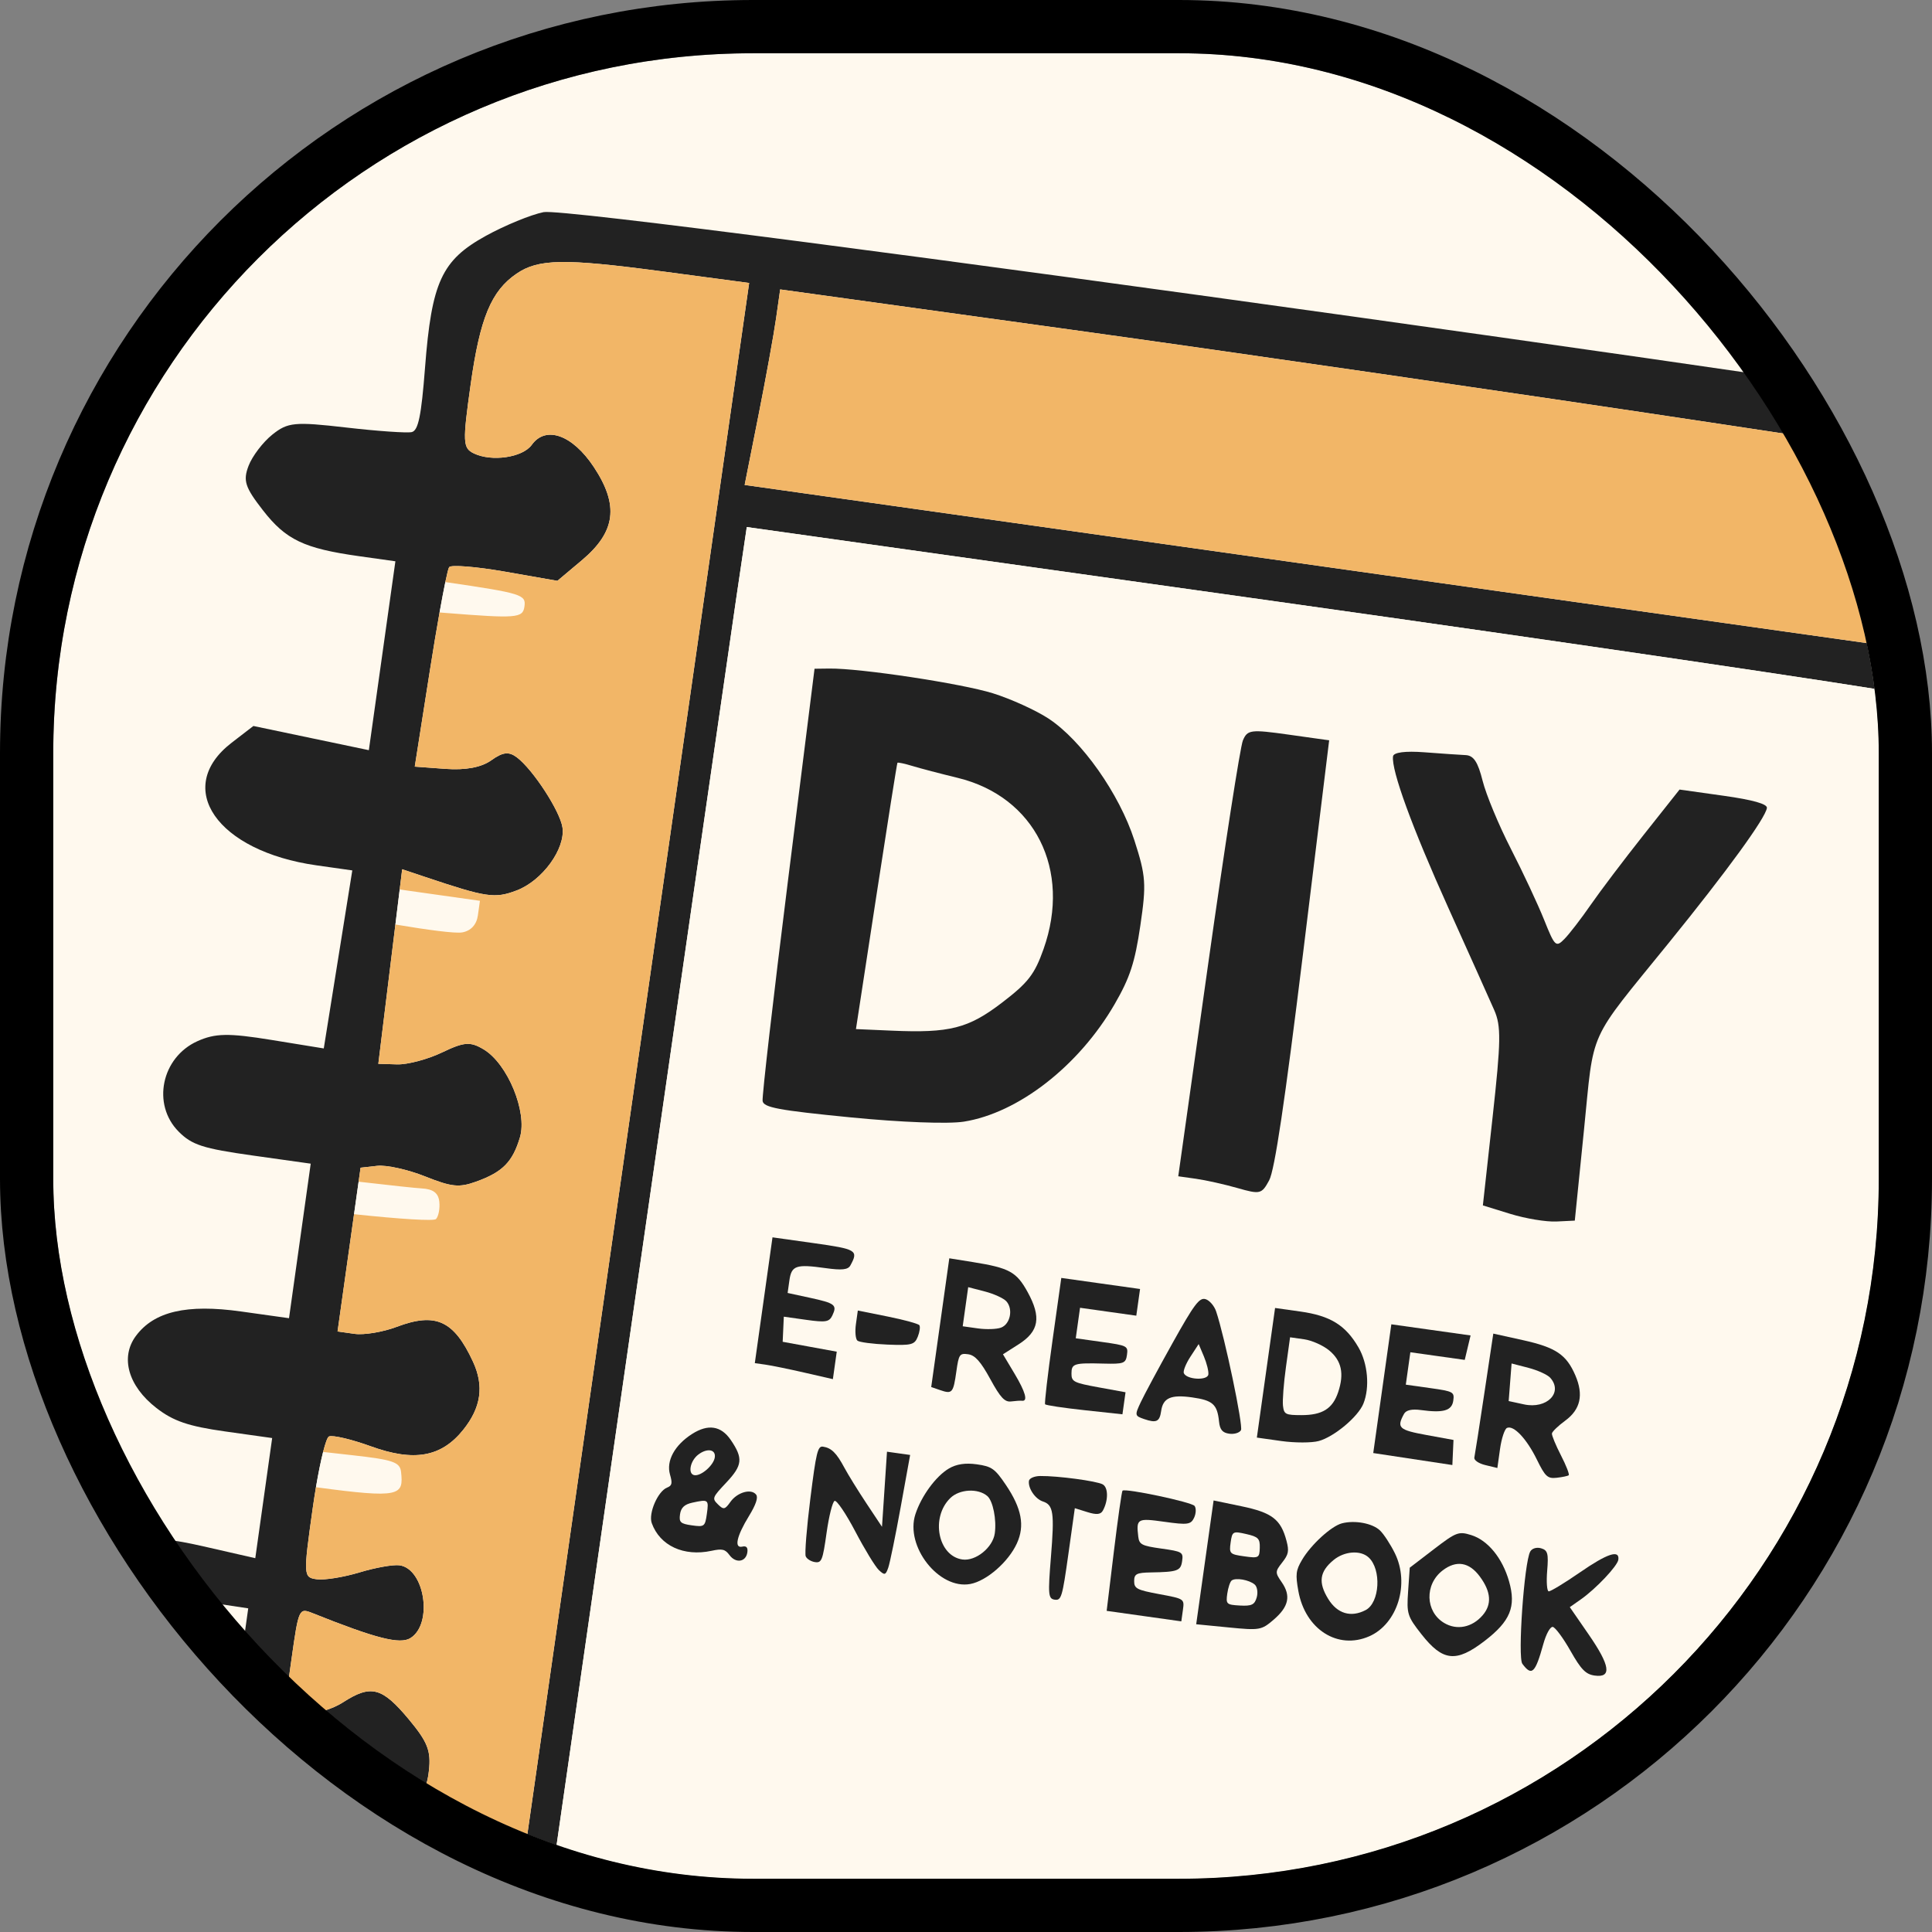 <svg width="254" height="254" viewBox="0 0 254 254" fill="none" xmlns="http://www.w3.org/2000/svg">
<rect x="0" y="0" width="254" height="254" fill="#808080" stroke="none"/>
<g clip-path="url(#clip0_3738_11277)">
<rect x="7" y="7" width="240" height="240" rx="92" fill="#FFF9EE"/>
<path d="M304.353 104.257C304.031 103.986 304.295 103.301 304.939 102.736C306.682 101.209 307.534 101.598 306.145 103.286C305.481 104.093 304.674 104.53 304.353 104.257Z" fill="#F2B667"/>
<path d="M306.571 107.629C306.098 107.562 305.763 107.135 305.827 106.679C305.891 106.222 306.104 105.872 306.302 105.9C306.499 105.927 306.833 106.355 307.045 106.85C307.258 107.345 307.043 107.695 306.571 107.629Z" fill="#F2B667"/>
<path d="M299.997 114.899C299.783 114.61 299.905 114.009 300.269 113.565C301.113 112.528 303.308 112.814 303.149 113.939C303.01 114.933 300.568 115.675 299.997 114.899Z" fill="#F2B667"/>
<path d="M301.347 126.767C300.86 126.986 300.518 126.77 300.586 126.287C300.653 125.805 301.075 125.46 301.521 125.523C301.968 125.586 302.311 125.802 302.282 126.003C302.254 126.205 301.833 126.548 301.347 126.767Z" fill="#F2B667"/>
<path d="M302.632 129.062C302.159 128.995 302.05 128.6 302.39 128.182C302.731 127.765 303.17 127.446 303.367 127.474C303.565 127.502 303.673 127.897 303.609 128.354C303.545 128.81 303.105 129.128 302.632 129.062Z" fill="#F2B667"/>
<path d="M295.201 148.875C294.945 148.529 295.355 147.382 296.113 146.325C296.871 145.27 297.795 144.449 298.166 144.501C299.313 144.663 298.706 146.06 297.347 146.384C296.64 146.552 295.972 147.323 295.864 148.097C295.755 148.872 295.456 149.222 295.201 148.875Z" fill="#F2B667"/>
<path d="M296.914 151.426C296.575 151.139 296.347 150.553 296.407 150.124C296.468 149.694 296.822 149.386 297.194 149.439C297.566 149.491 297.795 150.077 297.701 150.741C297.608 151.405 297.254 151.713 296.914 151.426Z" fill="#F2B667"/>
<path d="M294.647 154.155C294.45 154.127 294.115 153.699 293.903 153.204C293.691 152.709 293.905 152.359 294.378 152.425C294.851 152.492 295.186 152.92 295.122 153.376C295.058 153.832 294.844 154.182 294.647 154.155Z" fill="#F2B667"/>
<path d="M296.148 156.044C295.567 155.954 295.714 155.642 296.513 155.262C298.219 154.452 298.5 154.491 297.732 155.434C297.392 155.851 296.679 156.125 296.148 156.044Z" fill="#F2B667"/>
<path d="M293.055 158.418C292.197 159.079 291.055 157.908 291.739 157.07C292.055 156.682 292.658 156.412 293.079 156.471C293.952 156.594 293.938 157.738 293.055 158.418Z" fill="#F2B667"/>
<path d="M292.521 163.174C291.921 162.502 291.451 161.811 291.475 161.639C291.606 160.71 293.017 161.739 293.291 162.962C293.559 164.161 293.432 164.196 292.521 163.174Z" fill="#F2B667"/>
<path d="M294.956 166.347C295.022 165.875 295.355 165.275 295.696 165.014C296.036 164.751 296.477 164.756 296.674 165.024C296.872 165.292 296.539 165.892 295.934 166.358C295.268 166.871 294.883 166.866 294.956 166.347Z" fill="#F2B667"/>
<path d="M291.468 167.238C290.995 167.172 290.886 166.776 291.226 166.358C291.566 165.941 292.005 165.622 292.203 165.65C292.4 165.678 292.509 166.074 292.445 166.53C292.381 166.986 291.941 167.304 291.468 167.238Z" fill="#F2B667"/>
<path d="M290.289 181.871C289.802 182.09 289.46 181.874 289.527 181.391C289.595 180.908 290.017 180.564 290.463 180.627C290.91 180.69 291.253 180.905 291.224 181.107C291.196 181.308 290.775 181.652 290.289 181.871Z" fill="#F2B667"/>
<path d="M287.393 191.415C286.476 192.115 286.397 192.006 287.003 190.886C287.424 190.112 287.943 189.715 288.157 190.006C288.371 190.296 288.028 190.93 287.393 191.415Z" fill="#F2B667"/>
<path d="M286.693 195.319C286.22 195.252 286.111 194.856 286.451 194.439C286.791 194.022 287.231 193.703 287.428 193.731C287.625 193.759 287.734 194.154 287.67 194.61C287.606 195.066 287.166 195.385 286.693 195.319Z" fill="#F2B667"/>
<path d="M285.061 206.928C284.588 206.862 284.479 206.466 284.819 206.049C285.16 205.632 285.599 205.313 285.796 205.34C285.994 205.368 286.102 205.764 286.038 206.22C285.974 206.676 285.534 206.995 285.061 206.928Z" fill="#F2B667"/>
<path d="M283.545 215.118C283.098 215.055 283.519 214.556 284.48 214.008C285.442 213.46 286.594 213.063 287.041 213.126C287.488 213.189 287.067 213.689 286.105 214.236C285.144 214.784 283.992 215.18 283.545 215.118Z" fill="#F2B667"/>
<path d="M285.673 218.008C285.476 217.98 285.141 217.552 284.929 217.058C284.717 216.563 284.931 216.212 285.404 216.279C285.877 216.345 286.212 216.773 286.148 217.229C286.084 217.685 285.87 218.035 285.673 218.008Z" fill="#F2B667"/>
<path d="M284.115 219.903C283.629 220.122 283.286 219.906 283.354 219.423C283.422 218.94 283.843 218.596 284.29 218.659C284.737 218.722 285.079 218.937 285.051 219.139C285.023 219.34 284.601 219.684 284.115 219.903Z" fill="#F2B667"/>
<path d="M283.31 225.286C282.837 225.22 282.728 224.824 283.068 224.407C283.408 223.989 283.847 223.671 284.045 223.698C284.242 223.726 284.351 224.122 284.286 224.578C284.222 225.034 283.782 225.353 283.31 225.286Z" fill="#F2B667"/>
<path d="M282.199 228.486C281.069 228.304 281.132 228.121 282.616 227.276C284.8 226.031 284.971 226.058 284.173 227.522C283.819 228.17 282.931 228.604 282.199 228.486Z" fill="#F2B667"/>
<path d="M283.307 230.708C282.987 230.438 283.447 229.631 284.328 228.915C286.442 227.199 287.446 227.995 285.443 229.8C284.588 230.57 283.627 230.979 283.307 230.708Z" fill="#F2B667"/>
<path d="M287.347 232.619C286.875 232.553 286.54 232.125 286.604 231.669C286.668 231.213 286.881 230.862 287.078 230.89C287.276 230.918 287.61 231.345 287.822 231.84C288.034 232.335 287.82 232.685 287.347 232.619Z" fill="#F2B667"/>
<path d="M282.25 233.171C281.764 233.39 281.421 233.174 281.489 232.691C281.557 232.209 281.978 231.864 282.425 231.927C282.872 231.99 283.214 232.206 283.186 232.407C283.158 232.609 282.737 232.952 282.25 233.171Z" fill="#F2B667"/>
<path d="M287.24 235.986C286.569 235.892 286.065 235.504 286.118 235.124C286.172 234.744 286.764 234.51 287.434 234.604C288.104 234.698 288.609 235.086 288.555 235.467C288.502 235.847 287.91 236.081 287.24 235.986Z" fill="#F2B667"/>
<path d="M281.493 238.561C281.046 238.499 280.733 238.074 280.797 237.618C280.861 237.162 281.279 236.84 281.726 236.903C282.173 236.966 282.486 237.39 282.422 237.846C282.358 238.302 281.94 238.624 281.493 238.561Z" fill="#F2B667"/>
<path d="M279.675 243.38C279.258 243.321 279.684 242.62 280.62 241.821C281.557 241.023 282.629 240.412 283.002 240.465C283.376 240.517 282.95 241.218 282.057 242.023C281.163 242.828 280.092 243.438 279.675 243.38Z" fill="#F2B667"/>
<path d="M278.796 254.54C278.186 254.198 277.936 253.611 278.241 253.237C279.008 252.296 279.292 252.433 279.62 253.899C279.809 254.744 279.535 254.957 278.796 254.54Z" fill="#F2B667"/>
<path d="M279.021 259.046C279.675 259.415 280.461 259.151 280.853 258.432C281.231 257.739 281.866 257.218 282.265 257.274C283.318 257.422 283.079 258.004 281.315 259.594C279.825 260.935 277.563 260.63 277.776 259.116C277.831 258.723 278.391 258.691 279.021 259.046Z" fill="#F2B667"/>
<path d="M279.168 262.472C278.577 262.624 277.663 262.496 277.137 262.187C276.611 261.879 277.094 261.755 278.211 261.912C279.328 262.069 279.759 262.321 279.168 262.472Z" fill="#F2B667"/>
<path d="M280.85 264.845C280.498 265.469 280.333 265.246 280.43 264.274C280.518 263.395 280.778 262.933 281.009 263.246C281.24 263.559 281.169 264.279 280.85 264.845Z" fill="#F2B667"/>
<path d="M277.788 275.236C276.312 275.018 276.217 274.845 277.294 274.334C279.015 273.516 279.877 273.637 279.731 274.676C279.667 275.132 278.792 275.384 277.788 275.236Z" fill="#F2B667"/>
<path d="M278.79 278.772C278.593 278.745 278.258 278.317 278.046 277.822C277.834 277.327 278.048 276.977 278.521 277.043C278.994 277.11 279.329 277.537 279.265 277.993C279.201 278.449 278.987 278.8 278.79 278.772Z" fill="#F2B667"/>
<path d="M279.233 284.289C279.352 283.352 279.072 282.076 278.613 281.453C278.153 280.831 278.06 280.361 278.404 280.409C278.749 280.458 279.497 281.129 280.065 281.899C280.827 282.933 280.826 283.655 280.059 284.647C279.105 285.883 279.037 285.854 279.233 284.289Z" fill="#F2B667"/>
<path d="M277.925 285.927C277.617 286.164 276.912 286.095 276.359 285.773C275.748 285.418 275.969 285.248 276.921 285.341C277.782 285.426 278.234 285.689 277.925 285.927Z" fill="#F2B667"/>
<path d="M273.876 288.398C272.961 288.975 272.85 288.851 273.391 287.858C274.252 286.279 275.497 286.425 277.35 288.322C278.882 289.889 277.903 290.103 276.148 288.584C275.458 287.988 274.632 287.92 273.876 288.398Z" fill="#F2B667"/>
<path d="M274.963 290.919C274.516 290.856 274.203 290.432 274.267 289.976C274.331 289.52 274.749 289.198 275.196 289.261C275.643 289.323 275.956 289.748 275.892 290.204C275.828 290.66 275.41 290.982 274.963 290.919Z" fill="#F2B667"/>
<path d="M278.038 292.62C277.551 292.839 277.209 292.622 277.277 292.14C277.344 291.657 277.766 291.313 278.212 291.376C278.659 291.439 279.002 291.654 278.973 291.856C278.945 292.057 278.524 292.4 278.038 292.62Z" fill="#F2B667"/>
<path d="M273.962 293.531C272.976 293.207 272.427 292.625 272.743 292.238C273.443 291.379 274.139 291.459 275.385 292.539C276.783 293.752 275.178 296.032 273.168 295.687C271.554 295.411 271.583 295.346 273.595 294.755L275.756 294.12L273.962 293.531Z" fill="#F2B667"/>
<path d="M272.647 298.204C271.951 298.107 271.673 297.668 272.03 297.23C272.469 296.692 273.022 296.82 273.742 297.629C274.595 298.586 274.987 298.607 275.712 297.735C276.211 297.137 276.567 297.05 276.505 297.542C276.442 298.033 275.355 299.184 274.087 300.098C272.819 301.012 271.844 301.322 271.919 300.786C271.994 300.25 272.422 299.864 272.868 299.927C273.315 299.99 273.733 299.668 273.797 299.212C273.861 298.756 273.344 298.302 272.647 298.204Z" fill="#F2B667"/>
<path d="M272.831 306.086C271.904 306.199 271.193 305.953 271.251 305.539C271.309 305.126 272.088 304.891 272.982 305.017C273.875 305.142 274.586 305.388 274.562 305.562C274.537 305.737 273.758 305.973 272.831 306.086Z" fill="#F2B667"/>
<path d="M275.001 308.683C274.528 308.616 274.193 308.189 274.257 307.733C274.321 307.277 274.534 306.926 274.731 306.954C274.929 306.981 275.263 307.409 275.475 307.904C275.687 308.399 275.473 308.749 275.001 308.683Z" fill="#F2B667"/>
<path d="M273.816 311.625C273.708 311.188 274.167 310.577 274.835 310.266C276.907 309.305 277.353 309.785 275.643 311.134C274.746 311.841 273.924 312.062 273.816 311.625Z" fill="#F2B667"/>
<path d="M272.733 315.975C272.089 315.884 271.426 315.492 271.259 315.103C271.093 314.714 271.661 314.496 272.521 314.617C273.382 314.738 274.046 315.129 273.995 315.488C273.945 315.846 273.377 316.065 272.733 315.975Z" fill="#F2B667"/>
<path d="M270.429 327.828C269.082 328.956 268.36 328.66 269.387 327.4C269.75 326.955 270.405 326.641 270.843 326.703C271.282 326.764 271.096 327.271 270.429 327.828Z" fill="#F2B667"/>
<path d="M268.358 336.442C266.621 336.141 266.618 336.104 268.263 335.642C269.212 335.375 270.083 335.144 270.199 335.128C270.316 335.112 270.358 335.471 270.294 335.928C270.23 336.384 269.358 336.615 268.358 336.442Z" fill="#F2B667"/>
<path d="M266.796 346.429C266.1 346.331 265.582 345.878 265.646 345.422C265.71 344.966 266.106 344.641 266.527 344.7C266.948 344.759 267.465 345.213 267.677 345.707C267.889 346.202 267.492 346.527 266.796 346.429Z" fill="#F2B667"/>
<path d="M269.591 346.822C269.145 346.759 268.832 346.335 268.896 345.879C268.96 345.423 269.378 345.101 269.825 345.164C270.271 345.226 270.585 345.651 270.52 346.107C270.456 346.563 270.038 346.885 269.591 346.822Z" fill="#F2B667"/>
<path d="M268.846 350.259C268.494 350.883 268.329 350.66 268.426 349.688C268.514 348.809 268.774 348.347 269.005 348.66C269.236 348.973 269.165 349.693 268.846 350.259Z" fill="#F2B667"/>
<path d="M269.54 352.734C269.067 352.668 268.958 352.272 269.298 351.855C269.639 351.438 270.078 351.119 270.275 351.147C270.473 351.174 270.581 351.57 270.517 352.026C270.453 352.482 270.013 352.801 269.54 352.734Z" fill="#F2B667"/>
<path d="M270.573 355.927C270.264 356.165 269.559 356.096 269.007 355.774C268.396 355.418 268.616 355.249 269.568 355.342C270.429 355.427 270.881 355.69 270.573 355.927Z" fill="#F2B667"/>
<path d="M265.538 357.979C265.637 357.279 266.022 356.472 266.394 356.186C266.767 355.899 267.151 356.114 267.249 356.662C267.347 357.21 266.961 358.017 266.393 358.454C265.634 359.039 265.407 358.912 265.538 357.979Z" fill="#F2B667"/>
<path d="M267.552 361.334C267.065 361.553 266.723 361.337 266.791 360.854C266.859 360.372 267.28 360.028 267.727 360.09C268.174 360.153 268.516 360.369 268.488 360.57C268.459 360.772 268.038 361.115 267.552 361.334Z" fill="#F2B667"/>
<path d="M265.519 364.008C265.072 363.946 264.789 363.312 264.889 362.601C264.988 361.891 265.403 361.59 265.811 361.935C266.218 362.28 266.502 362.913 266.441 363.342C266.381 363.772 265.966 364.071 265.519 364.008Z" fill="#F2B667"/>
<path d="M266.19 371.028C266.036 372.119 264.286 371.177 264.055 369.88C263.942 369.246 264.34 369.114 265.087 369.534C265.756 369.911 266.252 370.583 266.19 371.028Z" fill="#F2B667"/>
<path d="M262.216 373.851C261.864 374.475 261.699 374.252 261.796 373.28C261.884 372.401 262.145 371.939 262.376 372.252C262.607 372.565 262.535 373.285 262.216 373.851Z" fill="#F2B667"/>
<path d="M265.698 374.181C265.225 374.115 265.116 373.719 265.456 373.301C265.796 372.884 266.235 372.565 266.433 372.593C266.63 372.621 266.739 373.017 266.674 373.473C266.61 373.929 266.17 374.248 265.698 374.181Z" fill="#F2B667"/>
<path d="M263.829 376.033C263.343 376.252 263 376.035 263.068 375.553C263.136 375.07 263.557 374.726 264.004 374.789C264.451 374.852 264.793 375.067 264.765 375.269C264.737 375.47 264.316 375.814 263.829 376.033Z" fill="#F2B667"/>
<path d="M266.835 378.569C266.363 378.503 266.028 378.075 266.092 377.619C266.156 377.163 266.369 376.812 266.566 376.84C266.764 376.868 267.098 377.295 267.31 377.79C267.522 378.285 267.308 378.636 266.835 378.569Z" fill="#F2B667"/>
<path d="M258.314 379.909C257.867 379.846 257.554 379.421 257.618 378.965C257.682 378.509 258.1 378.187 258.547 378.25C258.994 378.313 259.307 378.737 259.243 379.193C259.179 379.65 258.761 379.971 258.314 379.909Z" fill="#F2B667"/>
<path d="M263.14 380.587C262.668 380.52 262.558 380.125 262.899 379.707C263.239 379.29 263.678 378.971 263.876 378.999C264.073 379.027 264.181 379.422 264.117 379.878C264.053 380.335 263.613 380.653 263.14 380.587Z" fill="#F2B667"/>
<path d="M255.585 381.639C255.178 381.294 254.894 380.662 254.955 380.232C255.015 379.803 255.43 379.503 255.877 379.566C256.324 379.629 256.607 380.262 256.507 380.973C256.408 381.684 255.993 381.984 255.585 381.639Z" fill="#F2B667"/>
<path d="M263.814 384.783C263.287 385.21 261.917 383.747 262.038 382.886C262.101 382.438 262.596 382.625 263.138 383.302C263.681 383.978 263.985 384.645 263.814 384.783Z" fill="#F2B667"/>
<path d="M253.553 384.313C253.106 384.25 252.819 383.639 252.915 382.955C253.011 382.271 253.455 381.763 253.902 381.825C254.349 381.888 254.636 382.499 254.54 383.184C254.444 383.868 253.999 384.376 253.553 384.313Z" fill="#F2B667"/>
<path d="M258.048 385.391C257.486 384.169 257.055 382.97 257.089 382.726C257.257 381.535 258.702 382.709 258.952 384.239C259.108 385.198 259.606 385.816 260.057 385.613C260.508 385.409 260.826 385.616 260.761 386.072C260.509 387.87 259.016 387.495 258.048 385.391Z" fill="#F2B667"/>
<path d="M254.874 386.605C254.46 386.254 254.38 385.65 254.698 385.262C255.556 384.209 256.013 384.492 255.808 385.949C255.708 386.659 255.288 386.955 254.874 386.605Z" fill="#F2B667"/>
<path d="M28.921 355.703C28.435 355.922 28.119 355.519 28.219 354.809C28.319 354.098 28.766 353.567 29.213 353.63C29.66 353.693 29.976 354.095 29.916 354.524C29.855 354.954 29.408 355.484 28.921 355.703Z" fill="#F2B667"/>
<path d="M130.861 372.957C131.199 373.744 132.011 373.53 133.737 372.201C135.061 371.182 136.758 370.436 137.509 370.541C138.618 370.697 138.447 371.064 136.594 372.49C133.389 374.957 130.064 375.644 129.096 374.04C128.534 373.107 128.603 372.667 129.365 372.324C129.93 372.069 130.603 372.355 130.861 372.957Z" fill="#F2B667"/>
<path d="M198.916 381.708C199.539 381.796 200.126 381.308 200.222 380.623C200.318 379.939 200.945 379.457 201.615 379.551C202.286 379.645 202.781 380.095 202.717 380.551C202.653 381.007 203.149 381.458 203.819 381.552C204.49 381.646 204.959 382.283 204.863 382.967C204.767 383.651 204.323 384.16 203.876 384.097C203.429 384.034 203.116 383.609 203.18 383.153C203.439 381.312 200.28 382.067 198.567 384.255C196.456 386.951 195.733 386.678 196.947 383.646C197.408 382.493 198.295 381.621 198.916 381.708Z" fill="#F2B667"/>
<path d="M257.322 389.917C256.731 389.255 256.298 388.359 256.359 387.926C256.419 387.493 256.939 387.776 257.513 388.554C258.087 389.333 258.52 390.228 258.476 390.545C258.431 390.862 257.912 390.579 257.322 389.917Z" fill="#F2B667"/>
<path d="M32.273 358.917C31.629 359.412 30.252 358.027 30.392 357.025C30.47 356.475 30.927 356.603 31.607 357.366C32.207 358.039 32.506 358.736 32.273 358.917Z" fill="#F2B667"/>
<path d="M55.754 362.434C54.258 362.224 54.289 360.851 55.798 360.463C57.669 359.983 58.114 360.194 57.935 361.472C57.728 362.943 58.651 363.213 60.094 362.103C60.662 361.665 61.495 361.618 61.944 361.998C63.073 362.953 61.775 364.346 60.451 363.602C59.832 363.252 59.305 363.511 59.206 364.214C58.983 365.804 57.667 365.6 57.291 363.918C57.13 363.198 56.439 362.53 55.754 362.434Z" fill="#F2B667"/>
<path d="M243.057 387.912C242.584 387.846 242.474 387.45 242.815 387.032C243.155 386.615 243.594 386.296 243.792 386.324C243.989 386.352 244.098 386.748 244.033 387.204C243.969 387.66 243.529 387.978 243.057 387.912Z" fill="#F2B667"/>
<path d="M252.495 389.238C252.298 389.211 251.963 388.783 251.751 388.288C251.539 387.793 251.753 387.443 252.226 387.509C252.699 387.576 253.034 388.003 252.97 388.46C252.906 388.916 252.692 389.266 252.495 389.238Z" fill="#F2B667"/>
<path d="M39.016 360.504C38.609 360.16 38.328 359.505 38.393 359.049C38.457 358.592 38.842 358.501 39.249 358.846C39.657 359.191 39.938 359.846 39.873 360.302C39.809 360.758 39.424 360.849 39.016 360.504Z" fill="#F2B667"/>
<path d="M186.457 383.34C185.387 383.19 183.634 380.759 183.791 379.643C183.977 378.315 184.476 378.617 186.394 381.217C188.403 383.942 188.952 384.184 189.194 382.456C189.291 381.772 189.895 381.286 190.538 381.377C192.326 381.628 191.256 384.692 189.295 384.933C188.349 385.049 187.503 384.764 187.417 384.299C187.33 383.834 186.898 383.402 186.457 383.34Z" fill="#F2B667"/>
<path d="M217.244 385.895C217.005 385.337 217.359 384.625 218.03 384.314C219.816 383.485 220.496 383.732 220.299 385.136C220.203 385.821 220.672 386.457 221.343 386.552C222.013 386.646 222.509 387.096 222.445 387.552C222.292 388.636 220.1 388.317 219.595 387.138C219.379 386.635 218.86 386.378 218.441 386.567C218.022 386.755 217.483 386.453 217.244 385.895Z" fill="#F2B667"/>
<path d="M178.125 382.719C177.437 383.249 174.607 380.143 174.764 379.029C174.919 377.927 175.622 378.299 177.246 380.345C178.073 381.387 178.468 382.455 178.125 382.719Z" fill="#F2B667"/>
<path d="M33.909 361.478C33.502 361.133 33.221 360.478 33.285 360.022C33.349 359.566 33.735 359.475 34.142 359.819C34.549 360.164 34.83 360.819 34.766 361.275C34.702 361.731 34.316 361.823 33.909 361.478Z" fill="#F2B667"/>
<path d="M96.377 370.656C96.056 369.926 95.827 369.049 95.868 368.706C96.007 367.552 97.616 368.305 97.92 369.665C98.332 371.507 97.101 372.298 96.377 370.656Z" fill="#F2B667"/>
<path d="M160.214 381.343C159.079 381.184 156.635 378.342 156.775 377.346C156.829 376.96 157.422 376.722 158.092 376.817C158.762 376.911 159.232 377.548 159.136 378.232C159.039 378.916 159.509 379.553 160.179 379.647C160.85 379.741 161.346 380.191 161.281 380.647C161.217 381.104 160.737 381.417 160.214 381.343Z" fill="#F2B667"/>
<path d="M244.38 390.635C243.933 390.572 243.62 390.148 243.684 389.691C243.748 389.235 244.166 388.914 244.613 388.976C245.06 389.039 245.373 389.464 245.309 389.92C245.244 390.376 244.826 390.698 244.38 390.635Z" fill="#F2B667"/>
<path d="M249.196 391.735C248.789 391.39 248.505 390.757 248.565 390.328C248.625 389.898 249.04 389.599 249.487 389.661C249.934 389.724 250.218 390.358 250.118 391.068C250.018 391.779 249.603 392.079 249.196 391.735Z" fill="#F2B667"/>
<path d="M36.24 362.228C35.767 362.162 35.658 361.766 35.998 361.349C36.339 360.931 36.778 360.613 36.975 360.64C37.172 360.668 37.281 361.064 37.217 361.52C37.153 361.976 36.713 362.295 36.24 362.228Z" fill="#F2B667"/>
<path d="M112.585 373.804C111.561 373.66 111.009 372.261 111.751 371.69C112.797 370.885 113.705 371.385 113.524 372.667C113.428 373.351 113.006 373.863 112.585 373.804Z" fill="#F2B667"/>
<path d="M114.072 374.662C115.046 374.218 115.909 373.385 115.99 372.81C116.154 371.641 117.494 371.58 117.982 372.72C118.326 373.523 115.184 375.86 113.987 375.692C113.583 375.635 113.002 376.03 112.696 376.568C112.258 377.34 112.158 377.327 112.222 376.508C112.266 375.937 113.099 375.106 114.072 374.662Z" fill="#F2B667"/>
<path d="M172.75 381.863C172.31 381.49 172.233 380.837 172.579 380.412C173.001 379.894 173.454 379.972 173.953 380.649C174.847 381.86 173.889 382.826 172.75 381.863Z" fill="#F2B667"/>
<path d="M201.917 385.573C200.498 386.211 199.966 385.692 200.885 384.564C201.253 384.113 201.9 384.036 202.323 384.394C202.821 384.814 202.677 385.23 201.917 385.573Z" fill="#F2B667"/>
<path d="M205.246 386.43C204.806 386.057 204.729 385.404 205.075 384.979C205.498 384.461 205.95 384.539 206.449 385.216C207.343 386.428 206.385 387.393 205.246 386.43Z" fill="#F2B667"/>
<path d="M225.625 389.599C224.647 389.055 224.127 388.265 224.471 387.844C225.316 386.808 225.741 386.944 227.003 388.656C228.377 390.518 227.883 390.856 225.625 389.599Z" fill="#F2B667"/>
<path d="M241.76 391.529C241.357 391.188 241.077 390.559 241.137 390.129C241.304 388.937 241.85 389.282 242.188 390.794C242.362 391.571 242.179 391.884 241.76 391.529Z" fill="#F2B667"/>
<path d="M143.327 378.382C141.904 378.555 141.794 378.406 142.716 377.549C143.975 376.38 145.321 376.32 145.164 377.438C145.107 377.841 144.28 378.266 143.327 378.382Z" fill="#F2B667"/>
<path d="M164.473 381.519C163.986 381.738 163.67 381.335 163.77 380.624C163.87 379.914 164.317 379.383 164.764 379.446C165.211 379.508 165.527 379.911 165.467 380.34C165.406 380.77 164.959 381.3 164.473 381.519Z" fill="#F2B667"/>
<path d="M215.19 389.069C215.062 389.051 214.826 388.447 214.664 387.727C214.488 386.937 214.835 386.483 215.539 386.582C216.244 386.681 216.452 387.213 216.065 387.924C215.711 388.572 215.317 389.087 215.19 389.069Z" fill="#F2B667"/>
<path d="M245.723 392.515C245.251 392.449 245.141 392.053 245.482 391.635C245.822 391.218 246.261 390.899 246.459 390.927C246.656 390.955 246.764 391.351 246.7 391.807C246.636 392.263 246.196 392.581 245.723 392.515Z" fill="#F2B667"/>
<path d="M54.98 367.173C54.75 366.862 54.914 366.175 55.346 365.646C55.977 364.872 56.168 364.899 56.324 365.78C56.549 367.038 55.602 368.018 54.98 367.173Z" fill="#F2B667"/>
<path d="M64.441 367.883C64.02 367.824 63.729 367.402 63.793 366.946C63.857 366.49 64.48 366.197 65.176 366.295C65.872 366.393 66.164 366.815 65.824 367.232C65.484 367.649 64.862 367.942 64.441 367.883Z" fill="#F2B667"/>
<path d="M88.224 372.756C88.025 372.485 88.232 371.594 88.686 370.777C89.471 369.364 89.515 369.367 89.597 370.85C89.686 372.469 88.86 373.617 88.224 372.756Z" fill="#F2B667"/>
<path d="M138.264 378.246C136.756 378.023 136.65 377.845 137.722 377.336C139.374 376.552 139.289 376.54 139.753 377.622C139.968 378.124 139.31 378.399 138.264 378.246Z" fill="#F2B667"/>
<path d="M31.934 363.737C31.448 363.957 31.106 363.74 31.174 363.258C31.241 362.775 31.663 362.431 32.109 362.493C32.556 362.556 32.899 362.772 32.87 362.973C32.842 363.175 32.421 363.518 31.934 363.737Z" fill="#F2B667"/>
<path d="M51.374 366.892C50.927 366.829 50.614 366.405 50.678 365.949C50.742 365.493 51.16 365.171 51.607 365.234C52.054 365.297 52.367 365.721 52.303 366.177C52.239 366.633 51.821 366.955 51.374 366.892Z" fill="#F2B667"/>
<path d="M94.964 373.177C94.612 373.802 94.447 373.578 94.544 372.607C94.632 371.728 94.892 371.265 95.123 371.579C95.355 371.892 95.283 372.612 94.964 373.177Z" fill="#F2B667"/>
<path d="M99.728 373.704C99.129 373.032 98.658 372.341 98.682 372.169C98.813 371.24 100.224 372.269 100.498 373.493C100.766 374.691 100.639 374.726 99.728 373.704Z" fill="#F2B667"/>
<path d="M167.254 385.309C167.286 385.083 168.047 384.235 168.945 383.425C170.78 381.773 172.076 381.604 171.247 383.124C170.698 384.131 167.146 386.075 167.254 385.309Z" fill="#F2B667"/>
<path d="M180.252 387.136C180.284 386.91 181.045 386.062 181.944 385.252C183.778 383.6 185.074 383.431 184.245 384.95C183.696 385.957 180.145 387.901 180.252 387.136Z" fill="#F2B667"/>
<path d="M239.039 393.267C238.592 393.204 238.279 392.78 238.343 392.323C238.407 391.867 238.825 391.546 239.272 391.608C239.719 391.671 240.032 392.096 239.968 392.552C239.904 393.008 239.486 393.33 239.039 393.267Z" fill="#F2B667"/>
<path d="M71.615 370.583C71.142 370.516 70.808 370.089 70.872 369.632C70.936 369.176 71.149 368.826 71.346 368.854C71.544 368.881 71.878 369.309 72.09 369.804C72.302 370.299 72.088 370.649 71.615 370.583Z" fill="#F2B667"/>
<path d="M145.544 380.973C145.071 380.906 144.736 380.479 144.8 380.022C144.864 379.566 145.078 379.216 145.275 379.244C145.472 379.271 145.807 379.699 146.019 380.194C146.231 380.689 146.017 381.039 145.544 380.973Z" fill="#F2B667"/>
<path d="M166.26 383.884C166.063 383.856 165.729 383.429 165.517 382.934C165.304 382.439 165.519 382.089 165.991 382.155C166.464 382.221 166.799 382.649 166.735 383.105C166.671 383.561 166.458 383.912 166.26 383.884Z" fill="#F2B667"/>
<path d="M174.743 385.076C174.296 385.013 173.983 384.589 174.047 384.133C174.111 383.677 174.529 383.355 174.976 383.418C175.423 383.48 175.736 383.905 175.672 384.361C175.607 384.817 175.189 385.139 174.743 385.076Z" fill="#F2B667"/>
<path d="M193.096 387.116C192.389 387.284 191.861 387.06 191.923 386.619C191.985 386.177 192.585 385.892 193.255 385.987C193.925 386.081 194.453 386.305 194.428 386.484C194.402 386.663 193.803 386.947 193.096 387.116Z" fill="#F2B667"/>
<path d="M202.163 388.917C200.687 388.699 200.592 388.526 201.668 388.015C203.39 387.197 204.252 387.318 204.106 388.357C204.042 388.813 203.167 389.065 202.163 388.917Z" fill="#F2B667"/>
<path d="M207.719 389.171C207.012 389.339 206.484 389.115 206.546 388.674C206.609 388.232 207.208 387.948 207.878 388.042C208.548 388.136 209.076 388.36 209.051 388.539C209.026 388.718 208.426 389.003 207.719 389.171Z" fill="#F2B667"/>
<path d="M211.301 390.214C210.854 390.151 210.541 389.727 210.605 389.271C210.669 388.815 211.087 388.493 211.534 388.556C211.981 388.618 212.294 389.043 212.23 389.499C212.166 389.955 211.748 390.277 211.301 390.214Z" fill="#F2B667"/>
<path d="M217.752 391.121C217.279 391.054 217.17 390.658 217.51 390.241C217.851 389.824 218.29 389.505 218.487 389.533C218.685 389.561 218.793 389.956 218.729 390.412C218.665 390.869 218.225 391.187 217.752 391.121Z" fill="#F2B667"/>
<path d="M229.986 392.84C229.539 392.777 229.226 392.353 229.29 391.897C229.354 391.441 229.772 391.119 230.219 391.182C230.666 391.244 230.979 391.669 230.915 392.125C230.851 392.581 230.433 392.903 229.986 392.84Z" fill="#F2B667"/>
<path d="M57.64 369.464C57.193 369.401 56.88 368.977 56.944 368.521C57.008 368.065 57.426 367.743 57.873 367.806C58.32 367.868 58.633 368.293 58.569 368.749C58.505 369.205 58.087 369.527 57.64 369.464Z" fill="#F2B667"/>
<path d="M66.534 371.024C66.6 370.553 66.933 369.952 67.274 369.691C67.614 369.428 68.055 369.433 68.252 369.702C68.45 369.97 68.117 370.57 67.512 371.035C66.846 371.548 66.461 371.544 66.534 371.024Z" fill="#F2B667"/>
<path d="M75.967 372.04C75.271 371.942 74.753 371.489 74.817 371.033C74.881 370.577 75.277 370.252 75.698 370.311C76.119 370.37 76.636 370.823 76.848 371.318C77.06 371.813 76.663 372.138 75.967 372.04Z" fill="#F2B667"/>
<path d="M105.572 376.201C105.125 376.138 104.812 375.713 104.876 375.257C104.94 374.801 105.358 374.479 105.805 374.542C106.252 374.605 106.565 375.029 106.501 375.485C106.437 375.942 106.019 376.263 105.572 376.201Z" fill="#F2B667"/>
<path d="M135.689 380.01C135.203 380.23 134.86 380.013 134.928 379.531C134.996 379.048 135.417 378.704 135.864 378.767C136.311 378.829 136.653 379.045 136.625 379.246C136.596 379.448 136.175 379.791 135.689 380.01Z" fill="#F2B667"/>
<path d="M150.708 382.544C150.511 382.516 150.176 382.089 149.964 381.594C149.752 381.099 149.966 380.748 150.439 380.815C150.912 380.881 151.247 381.309 151.183 381.765C151.119 382.221 150.906 382.572 150.708 382.544Z" fill="#F2B667"/>
<path d="M162.148 383.629C161.493 383.26 160.977 382.811 161.003 382.632C161.097 381.96 162.592 382.555 162.958 383.411C163.177 383.92 162.831 384.014 162.148 383.629Z" fill="#F2B667"/>
<path d="M185.597 387.421C185.15 387.358 185.384 387.023 186.116 386.675C186.849 386.327 187.813 386.094 188.26 386.157C188.707 386.219 188.473 386.555 187.741 386.903C187.009 387.251 186.044 387.484 185.597 387.421Z" fill="#F2B667"/>
<path d="M53.52 369.308C53.033 369.527 52.691 369.311 52.759 368.828C52.827 368.345 53.248 368.001 53.694 368.064C54.141 368.127 54.484 368.342 54.456 368.544C54.427 368.745 54.006 369.089 53.52 369.308Z" fill="#F2B667"/>
<path d="M96.577 375.359C96.091 375.578 95.748 375.362 95.816 374.879C95.884 374.397 96.305 374.053 96.752 374.115C97.199 374.178 97.541 374.394 97.513 374.595C97.485 374.797 97.064 375.14 96.577 375.359Z" fill="#F2B667"/>
<path d="M116.887 378.214C116.401 378.433 116.058 378.216 116.126 377.734C116.194 377.251 116.615 376.907 117.062 376.97C117.509 377.033 117.851 377.248 117.823 377.45C117.795 377.651 117.374 377.995 116.887 378.214Z" fill="#F2B667"/>
<path d="M71.476 373.946C70.442 373.8 70.436 373.585 71.443 372.705C72.991 371.351 73.114 371.365 72.901 372.877C72.805 373.562 72.163 374.042 71.476 373.946Z" fill="#F2B667"/>
<path d="M110.165 378.537C109.692 378.471 109.583 378.075 109.923 377.658C110.264 377.24 110.703 376.922 110.9 376.949C111.098 376.977 111.206 377.373 111.142 377.829C111.078 378.285 110.638 378.604 110.165 378.537Z" fill="#F2B667"/>
<path d="M176.076 387.378C175.59 387.597 175.247 387.38 175.315 386.898C175.383 386.415 175.804 386.071 176.251 386.134C176.698 386.197 177.04 386.412 177.012 386.614C176.984 386.815 176.563 387.159 176.076 387.378Z" fill="#F2B667"/>
<path d="M188.767 389.571C188.186 389.481 188.333 389.17 189.133 388.79C190.838 387.979 191.119 388.019 190.351 388.961C190.011 389.378 189.298 389.653 188.767 389.571Z" fill="#F2B667"/>
<path d="M136.81 383.128C136.363 383.065 136.276 382.672 136.616 382.255C136.957 381.838 137.6 381.547 138.047 381.61C138.494 381.673 138.581 382.066 138.241 382.483C137.901 382.9 137.257 383.19 136.81 383.128Z" fill="#F2B667"/>
<path d="M141.968 383.961C140.535 384.811 140.511 384.778 141.705 383.604C142.431 382.893 143.163 382.329 143.331 382.353C144 382.447 143.474 383.067 141.968 383.961Z" fill="#F2B667"/>
<path d="M181.741 389.958C181.559 389.711 181.706 389.144 182.07 388.7C183.057 387.489 183.489 387.812 182.734 389.195C182.37 389.862 181.924 390.205 181.741 389.958Z" fill="#F2B667"/>
<path d="M208.349 393.182C207.877 393.115 207.767 392.72 208.108 392.302C208.448 391.885 208.887 391.566 209.085 391.594C209.282 391.622 209.39 392.017 209.326 392.474C209.262 392.93 208.822 393.248 208.349 393.182Z" fill="#F2B667"/>
<path d="M201.686 393.091C201.239 393.028 201.152 392.635 201.492 392.218C201.832 391.801 202.476 391.511 202.923 391.574C203.37 391.636 203.457 392.029 203.117 392.447C202.776 392.864 202.133 393.154 201.686 393.091Z" fill="#F2B667"/>
<path fill-rule="evenodd" clip-rule="evenodd" d="M63.88 31.004C66.381 29.627 69.795 28.226 71.466 27.89C76.005 26.981 279.55 55.447 285.044 57.76C291.045 60.286 296.933 66.13 299.458 72.066C300.651 74.871 301.891 77.593 302.215 78.113C302.538 78.634 302.588 79.497 302.327 80.032C302.018 80.661 302.4 80.909 303.407 80.736C304.898 80.478 304.896 80.499 303.362 81.22C302.124 81.802 301.935 82.261 302.528 83.244C302.949 83.942 303.01 84.864 302.662 85.291C302.314 85.718 302.31 86.853 302.652 87.812C303.067 88.971 302.978 89.692 302.39 89.957C301.04 90.564 301.124 91.905 302.492 91.578C304.102 91.196 305.327 88.051 304.228 87.121C303.746 86.714 303.658 86.145 304.031 85.857C304.406 85.569 305.113 86.103 305.604 87.041C306.469 88.695 306.551 88.707 308.194 87.441C309.259 86.623 309.957 86.499 310.066 87.111C310.343 88.671 307.59 90.325 306.106 89.489C305.122 88.934 304.907 89.052 305.287 89.939C305.634 90.748 304.941 91.663 303.165 92.74C301.442 93.785 300.965 94.402 301.787 94.52C302.48 94.62 303.521 94.336 304.101 93.889C304.888 93.283 305.453 93.48 306.328 94.665C306.972 95.539 307.243 96.45 306.932 96.69C306.62 96.93 306.702 97.684 307.113 98.366C308.033 99.89 307.29 99.855 305.457 98.289C303.991 97.036 301.364 97.239 301.17 98.619C301.093 99.166 301.789 99.281 303.194 98.951C304.45 98.656 305.292 98.759 305.23 99.2C305.172 99.615 304.395 100.082 303.502 100.238C302.61 100.395 301.304 101.069 300.599 101.737C299.489 102.79 299.517 102.905 300.817 102.607C302.687 102.177 302.623 102.934 300.646 104.619C299.245 105.813 299.216 106.039 300.282 107.484C300.919 108.347 301.735 108.807 302.098 108.506C302.46 108.205 302.324 107.729 301.793 107.447C299.857 106.415 301.1 105.546 303.765 106.067C306.103 106.525 306.363 106.8 305.543 107.948C304.946 108.784 304.872 109.334 305.347 109.401C305.768 109.46 305.816 110.228 305.454 111.107C305.092 111.986 304.317 112.639 303.732 112.556C303.146 112.474 302.409 113.037 302.092 113.806C301.659 114.859 301.558 114.74 301.684 113.326C301.869 111.265 300.335 110.454 300.053 112.462C299.957 113.146 299.512 113.655 299.066 113.592C297.194 113.329 298.261 114.758 300.233 115.156C303.083 115.729 305.167 119.355 303.42 120.699C301.98 121.808 299.59 121.648 299.758 120.454C299.822 119.998 299.326 119.548 298.656 119.454C296.774 119.189 296.949 119.859 299.93 124.353C301.191 126.254 302.086 125.429 300.904 123.457C300.052 122.036 300.119 122.009 301.658 123.149C303.752 124.702 303.665 125.796 301.414 126.191C300.204 126.403 299.303 125.852 298.387 124.343C297.245 122.46 297.053 122.379 296.844 123.699C296.555 125.523 297.813 127.362 300.118 128.484C301.057 128.941 301.751 129.85 301.66 130.503C301.43 132.133 300.115 131.814 299.716 130.032C299.459 128.882 299.153 128.761 298.258 129.457C297.368 130.149 297.405 130.555 298.433 131.356C300.273 132.79 299.912 134.308 298.059 132.93C296.121 131.489 295.721 131.494 295.514 132.965C295.418 133.649 295.978 134.311 296.758 134.436C297.997 134.633 298.005 134.766 296.815 135.501C294.859 136.706 294.098 139.486 295.837 139.071C297.585 138.655 297.482 139.111 295.477 140.654C294.307 141.554 294.126 142.033 294.824 142.386C295.355 142.654 295.51 143.216 295.168 143.634C294.652 144.268 293.342 152.057 292.796 157.741C292.651 159.247 295.001 160.195 295.209 158.715C295.273 158.258 295.736 157.943 296.237 158.013C296.868 158.102 296.783 158.482 295.964 159.243C295.311 159.849 294.182 160.262 293.455 160.162C292.376 160.013 291.965 161.006 291.226 165.557C290.671 168.975 290.648 171.422 291.167 171.875C291.781 172.412 291.734 172.58 290.996 172.486C290.437 172.414 289.847 173.288 289.687 174.428C289.527 175.569 289.806 176.559 290.307 176.63C290.967 176.722 290.914 177.042 290.113 177.785C289.462 178.391 288.774 181.06 288.439 184.289C287.881 189.66 287.905 189.743 289.669 188.565C291.704 187.205 290.91 188.616 288.258 191.073C286.85 192.376 286.848 192.455 288.235 192.127C291.825 191.276 292.551 191.302 290.394 192.207C287.68 193.345 286.686 194.829 287.451 196.601C287.9 197.64 288.324 197.722 289.795 197.058C290.783 196.611 291.544 196.586 291.485 197.001C291.427 197.417 290.228 197.992 288.82 198.281C287.413 198.569 286.206 199.198 286.139 199.678C285.975 200.841 287.055 200.934 288.431 199.875C289.044 199.403 289.495 199.375 289.434 199.812C289.372 200.25 288.549 200.96 287.604 201.391C285.905 202.166 284.975 205.478 286.401 205.678C286.808 205.735 286.652 206.236 286.054 206.791C284.986 207.783 285.066 210.564 286.167 210.719C286.476 210.763 287.279 210.4 287.952 209.913C288.938 209.198 289.069 209.257 288.631 210.22C288.332 210.875 287.336 211.42 286.416 211.43C285.039 211.444 284.644 212.095 284.172 215.131C283.857 217.157 283.976 218.868 284.437 218.933C284.994 219.011 284.957 219.361 284.329 219.974C282.844 221.424 282.807 223.928 284.277 223.578C285.872 223.198 288.46 224.421 288.311 225.484C288.244 225.957 287.549 225.803 286.61 225.105C285.338 224.158 284.722 224.16 283.503 225.112C282.095 226.213 282.087 226.407 283.392 227.716C284.393 228.721 284.462 229.085 283.63 228.968C282.906 228.868 282.258 229.757 281.932 231.297C281.56 233.061 281.719 233.653 282.476 233.324C283.141 233.035 283.05 233.33 282.235 234.105C281.04 235.239 281.268 235.768 282.935 235.734C284.043 235.712 283.451 236.759 281.833 237.685C280.506 238.444 280.455 238.618 281.512 238.79C282.202 238.902 283.269 238.607 283.882 238.135C284.568 237.607 285.193 237.613 285.509 238.152C285.79 238.633 285.884 238.923 285.716 238.795C285.549 238.668 284.278 239.047 282.892 239.638C280.227 240.774 279.453 242.596 280.837 244.472C281.297 245.095 281.324 245.556 280.9 245.497C280.476 245.438 279.649 248.366 279.062 252.004C278.437 255.878 278.326 258.664 278.794 258.73C279.233 258.792 279.465 258.063 279.309 257.111C279.109 255.883 279.396 255.432 280.301 255.559C281.001 255.658 281.626 255.365 281.69 254.909C281.754 254.453 281.167 253.984 280.387 253.867C279.216 253.692 279.191 253.551 280.245 253.063C282.152 252.179 283.695 255.246 281.871 256.296C281.15 256.711 280.527 257.289 280.486 257.581C280.351 258.546 281.897 258.342 283.38 257.201C284.183 256.582 284.794 256.401 284.738 256.799C284.583 257.905 282.541 259.257 281.293 259.081C280.095 258.913 277.582 260.558 277.435 261.608C277.385 261.96 277.847 261.861 278.46 261.389C279.073 260.917 280.14 260.613 280.833 260.714C281.599 260.825 281.102 261.377 279.559 262.128C277.809 262.98 277.346 263.546 278.058 263.961C278.898 264.45 278.838 264.712 277.736 265.362C276.572 266.048 276.591 266.124 277.868 265.895C278.686 265.747 279.323 265.855 279.284 266.132C279.245 266.409 278.504 267.042 277.637 267.538C276.31 268.297 276.26 268.472 277.316 268.643C278.007 268.755 279.073 268.46 279.686 267.989C280.299 267.517 280.761 267.418 280.711 267.77C280.578 268.717 278.1 270.472 277.096 270.331C276.618 270.263 276.174 270.581 276.11 271.038C276.045 271.494 276.519 271.941 277.164 272.031C277.808 272.122 278.613 271.854 278.953 271.437C279.677 270.549 281.141 270.608 281.012 271.52C280.964 271.865 279.784 272.481 278.389 272.889C275.79 273.65 274.831 276.024 276.145 278.442C276.543 279.173 276.472 279.545 275.95 279.472C275.463 279.403 274.822 281.881 274.368 285.581C273.656 291.39 273.718 291.788 275.299 291.545C276.23 291.403 277.528 290.762 278.183 290.121C278.837 289.48 279.571 289.222 279.812 289.549C280.43 290.388 277.625 292.392 276.126 292.181C274.441 291.944 272.411 294.748 273.712 295.514C274.328 295.877 274.342 296.275 273.753 296.646C272.28 297.571 272.049 299.219 273.366 299.404C274.036 299.498 274.637 299.202 274.701 298.746C274.765 298.29 275.24 297.976 275.756 298.048C276.292 298.124 275.972 298.796 275.01 299.615C274.085 300.404 272.954 300.743 272.498 300.368C272.042 299.993 272.082 300.388 272.586 301.246C273.365 302.568 273.334 302.786 272.386 302.676C271.637 302.588 271.732 303.021 272.673 303.984C273.964 305.305 273.609 305.779 271.796 305.155C271.396 305.018 271.435 305.512 271.883 306.253C272.524 307.315 272.458 307.676 271.578 307.95C270.681 308.228 270.665 308.43 271.494 308.968C272.368 309.534 272.339 309.738 271.31 310.275C270.332 310.786 270.287 311.026 271.08 311.491C271.84 311.936 271.811 312.31 270.959 313.101C269.725 314.247 270.607 314.614 272.493 313.738C273.164 313.427 273.521 312.722 273.285 312.172C273.049 311.621 273.271 311.229 273.776 311.3C275.361 311.523 273.853 314.181 271.727 314.912C270.368 315.38 269.986 315.852 270.57 316.346C271.196 316.876 271.157 317.3 270.43 317.86C268.894 319.042 269.059 319.954 270.739 319.568C272.058 319.265 272.078 319.374 270.906 320.484C270.175 321.177 269.802 322.052 270.079 322.428C270.357 322.804 271.204 322.46 271.962 321.664C272.72 320.869 273.295 320.54 273.24 320.933C273.184 321.326 272.424 322.258 271.55 323.002C269.665 324.609 268.834 327.658 269.969 328.8C270.551 329.384 270.475 329.69 269.703 329.889C269.112 330.042 268.58 330.51 268.521 330.927C268.331 332.278 270.453 332.023 271.859 330.526C272.611 329.726 273.495 329.3 273.824 329.578C274.666 330.291 271.548 332.648 269.262 333.027C267.305 333.352 266.42 334.79 268.036 335.017C268.599 335.096 268.626 335.92 268.108 337.213C267.572 338.554 267.604 339.136 268.201 338.867C268.707 338.639 269.065 338.848 268.997 339.331C268.929 339.813 268.285 340.126 267.565 340.025C266.556 339.883 266.629 340.25 267.886 341.624C269.45 343.336 269.063 345.309 267.215 345.05C266.645 344.97 266.732 344.574 267.466 343.892C268.166 343.242 268.312 342.627 267.859 342.244C266.692 341.256 265.392 344.889 266.526 345.968C267.297 346.702 267.278 346.974 266.443 347.19C264.9 347.589 264.905 348.997 266.447 348.63C267.154 348.462 267.675 348.737 267.604 349.242C267.533 349.747 266.834 350.076 266.052 349.973C265.193 349.861 264.94 350.077 265.414 350.517C265.846 350.92 266.35 351.96 266.533 352.829C266.716 353.699 267.233 354.244 267.682 354.043C268.129 353.841 268.579 354.138 268.679 354.702C268.783 355.287 269.341 355.512 269.975 355.227C270.588 354.951 270.966 354.175 270.816 353.504C270.665 352.832 270.908 352.334 271.356 352.397C271.803 352.46 272.577 351.741 273.076 350.798L273.984 349.085L274.193 350.956C274.308 351.985 274.123 352.591 273.782 352.302C273.44 352.013 272.847 352.162 272.463 352.633C271.577 353.72 273.245 355.176 275.022 354.868C276.199 354.664 276.2 354.727 275.03 355.351C274.291 355.745 273.104 355.789 272.393 355.448C271.682 355.108 270.795 355.204 270.421 355.663C270.019 356.155 268.803 356.144 267.455 355.636C265.062 354.735 264.383 355.445 265.799 357.366C266.264 357.995 266.274 358.448 265.822 358.384C265.375 358.321 264.634 357.761 264.175 357.138C263.525 356.258 263.296 356.319 263.142 357.416C263.033 358.191 263.309 358.877 263.756 358.939C265.134 359.133 264.438 360.586 262.928 360.668C261.752 360.732 261.88 361.268 263.657 363.735C264.93 365.503 265.407 366.817 264.824 366.953C264.283 367.08 263.093 365.988 262.181 364.526C261.269 363.064 259.991 361.793 259.343 361.702C258.41 361.571 258.423 361.927 259.405 363.407C260.96 365.751 259.889 366.775 258.131 364.625C256.466 362.589 255.232 363.462 256.682 365.65C258.433 368.289 257.097 369.656 255.235 367.132C253.153 364.309 252.111 365.175 254.11 368.068C255.099 369.501 255.313 370.461 254.704 370.736C254.181 370.971 253.809 370.768 253.877 370.286C253.945 369.803 253.483 369.335 252.849 369.246C252.216 369.157 251.601 368.595 251.481 367.996C251.362 367.399 250.964 367.122 250.598 367.382C250.232 367.642 251.071 369.308 252.462 371.084C253.855 372.86 254.708 374.532 254.36 374.801C253.278 375.633 252.364 375.156 252.547 373.854C252.643 373.17 252.425 372.569 252.063 372.518C251.7 372.467 250.689 371.526 249.816 370.425C247.643 367.688 246.721 368.712 248.805 371.549C251.509 375.229 252.326 376.859 251.704 377.337C251.384 377.584 250.005 376.227 248.642 374.321C247.279 372.414 245.853 370.995 245.474 371.165C245.094 371.336 244.414 370.862 243.96 370.11C243.506 369.359 242.797 368.897 242.384 369.083C241.971 369.269 242.258 370.271 243.023 371.309C243.789 372.347 244.771 373.035 245.206 372.839C245.641 372.643 246.173 372.895 246.389 373.398C246.604 373.901 246.393 374.258 245.921 374.191C245.448 374.125 244.955 374.817 244.827 375.729C244.699 376.641 244.085 377.316 243.462 377.228C242.84 377.141 242.042 377.6 241.688 378.247C241.335 378.896 240.486 379.347 239.801 379.251C239.117 379.155 238.475 379.662 238.375 380.379C238.212 381.537 238.075 381.525 237.148 380.267C236.573 379.489 236.204 378.139 236.326 377.267C236.507 375.98 233.967 373.357 232.313 373.125C231.044 372.946 232.04 374.959 233.673 375.872C234.754 376.476 235.361 377.313 235.019 377.731C234.076 378.888 233.442 378.56 231.203 375.752C229.892 374.11 228.977 373.52 228.679 374.129C228.045 375.424 226.654 375.132 225.76 373.519C224.812 371.804 220.76 370.134 220.584 371.385C220.375 372.877 218.887 372.23 216.238 369.496C214.872 368.086 213.701 367.311 213.636 367.772C213.571 368.234 214.036 368.903 214.669 369.26C215.303 369.616 215.741 370.479 215.643 371.178C215.542 371.895 216.172 372.547 217.089 372.676C217.983 372.802 218.661 373.278 218.597 373.734C218.533 374.19 217.776 374.464 216.915 374.343C216.055 374.222 215.144 374.733 214.892 375.479C214.463 376.747 214.359 376.732 213.265 375.25C212.623 374.378 211.871 373.634 211.595 373.595C211.318 373.556 210.403 372.571 209.562 371.407C207.3 368.276 204.472 366.227 203.932 367.33C203.69 367.824 202.974 368.156 202.342 368.067C201.709 367.978 201.112 368.465 201.016 369.149C200.834 370.444 199.484 370.696 199.172 369.493C198.968 368.707 194.623 364.445 193.925 364.347C193.674 364.312 193.599 364.872 193.76 365.592C193.921 366.312 194.573 366.975 195.21 367.064C195.846 367.154 196.499 367.816 196.66 368.537C196.821 369.257 197.462 369.918 198.084 370.005C198.707 370.093 199.137 370.724 199.041 371.408C198.799 373.131 197.502 372.777 195.85 370.537C194.271 368.396 193.177 368.014 192.513 369.372C192.262 369.884 191.66 369.967 191.175 369.557C189.938 368.509 190.275 367.216 191.731 367.421C192.402 367.515 193.006 367.194 193.074 366.708C193.227 365.619 187.781 366.375 184.715 367.867C184.524 367.96 184.773 368.71 185.271 369.535C186.04 370.807 185.951 371.122 184.681 371.628C183.858 371.956 183.112 372.753 183.021 373.4C182.919 374.121 182.396 374.318 181.669 373.909C180.671 373.346 180.772 373.09 182.312 372.287C184.449 371.171 185.171 368.601 183.215 369.067C181.126 369.564 182.03 367.288 184.469 365.91C186.446 364.793 188.331 362.715 187.477 362.595C187.302 362.57 185.904 363.516 184.372 364.696C181.39 366.991 179.476 367.354 180.528 365.424C180.882 364.776 180.766 364.189 180.271 364.119C179.777 364.05 179.293 364.553 179.197 365.237C179.101 365.921 178.67 366.431 178.238 366.37C177.806 366.31 176.107 367.273 174.46 368.511C172.453 370.019 171.401 370.39 171.267 369.637C171.157 369.018 171.71 368.256 172.497 367.942C173.283 367.628 173.976 367.017 174.037 366.583C174.225 365.245 171.853 365.39 170.688 366.789C169.939 367.688 169.496 367.777 169.311 367.066C169.162 366.49 168.486 366.15 167.808 366.311C167.054 366.491 166.651 366.088 166.766 365.271C166.869 364.538 166.431 363.866 165.794 363.776C165.157 363.686 164.6 362.942 164.557 362.122C164.506 361.133 164.237 360.924 163.758 361.502C163.352 361.991 163.798 363.347 164.777 364.605C166.525 366.848 166.902 368.16 165.752 367.998C165.412 367.951 163.858 366.408 162.299 364.569C159.361 361.106 158.332 360.436 158.133 361.854C158.069 362.31 158.565 362.76 159.235 362.854C159.905 362.948 160.375 363.585 160.279 364.269C160.07 365.755 159.108 365.742 157.998 364.238C157.389 363.412 156.836 363.372 155.722 364.075C154.486 364.856 154.163 364.802 153.708 363.739C153.41 363.043 152.874 362.698 152.518 362.971C151.673 363.622 153.266 366.243 154.622 366.434C155.201 366.515 155.894 366.137 156.163 365.593C156.468 364.976 157.635 365.934 159.27 368.144C160.71 370.091 161.437 371.62 160.886 371.543C160.335 371.465 159.175 370.272 158.31 368.891C156.35 365.767 155.094 366.463 156.573 369.853L157.667 372.359L155.834 369.776C153.824 366.943 152.845 366.475 152.07 367.978C151.79 368.521 151.29 368.619 150.958 368.199C150.627 367.778 150.883 367.196 151.53 366.905C152.351 366.534 152.457 366.168 151.885 365.682C151.434 365.301 150.667 365.168 150.18 365.387C149.694 365.606 149.352 365.39 149.419 364.907C149.487 364.424 148.702 363.911 147.674 363.766C146.647 363.622 145.435 363.001 144.983 362.388C144.53 361.773 143.842 361.515 143.455 361.813C143.067 362.112 143.343 362.814 144.067 363.374C144.792 363.935 145.129 364.707 144.816 365.091C144.489 365.491 143.625 365.258 142.779 364.541C141.821 363.728 141.067 363.555 140.609 364.044C140.224 364.455 138.829 365.179 137.509 365.653C136.189 366.127 135.04 367.011 134.955 367.618C134.869 368.225 134.434 368.671 133.987 368.608C132.958 368.463 133.04 367.928 134.373 366.069C134.96 365.252 135.922 364.651 136.511 364.734C138.041 364.949 142.419 361.663 142.634 360.139C142.895 358.276 139.428 358.043 136.589 359.733C134.426 361.02 133.87 360.873 134.39 359.151C134.735 358.007 133.617 358.407 131.898 360.042C130.442 361.427 130.008 361.482 129.045 360.402C128.095 359.337 127.657 359.324 126.364 360.319C125.127 361.271 124.995 361.733 125.705 362.635C126.389 363.506 126.709 363.538 127.109 362.779C127.393 362.238 127.984 361.845 128.419 361.906C128.856 361.967 128.887 362.416 128.488 362.905C128.013 363.488 128.219 363.685 129.086 363.478C130.559 363.127 132.051 364.7 131.818 366.358C131.735 366.951 131.312 367.386 130.879 367.325C130.447 367.265 130.413 366.628 130.804 365.91C131.369 364.876 131.137 364.652 129.688 364.829C128.682 364.952 127.91 364.691 127.972 364.25C128.034 363.81 127.652 363.645 127.123 363.883C126.45 364.186 126.382 364.615 126.894 365.309C127.648 366.332 125.417 368.195 123.723 367.957C123.276 367.894 123.7 367.394 124.663 366.844C125.988 366.09 126.22 365.58 125.613 364.758C125.007 363.935 124.488 363.873 123.489 364.503C122.59 365.07 122.039 365.036 121.763 364.394C121.541 363.875 121.929 363.531 122.626 363.628C123.322 363.726 123.971 363.247 124.067 362.563C124.163 361.878 123.685 361.241 123.006 361.145C122.326 361.05 121.485 359.98 121.136 358.768C120.787 357.556 120.221 356.525 119.878 356.477C119.534 356.429 118.781 355.75 118.205 354.967C117.628 354.185 116.934 353.817 116.663 354.15C116.391 354.482 117.136 355.636 118.318 356.715C120.676 358.865 120.963 360.012 119.079 359.747C118.411 359.654 116.69 358.08 115.256 356.251C113.823 354.421 112.268 352.877 111.802 352.818C111.335 352.76 111.441 353.133 112.036 353.648C112.9 354.395 112.603 354.72 110.568 355.253C108.384 355.826 108.239 356.008 109.558 356.525C110.405 356.857 111.293 356.731 111.53 356.246C112.221 354.835 113.804 355.474 114.692 357.522C115.755 359.97 114.591 360.893 113.373 358.567C112.692 357.263 112.171 357.003 111.412 357.587C110.652 358.172 110.764 358.948 111.832 360.509C113.875 363.493 113.432 364.746 111.295 362.03C109.569 359.838 109.504 359.821 108.155 361.23C106.811 362.635 106.73 362.611 104.78 360.233C100.822 355.402 100.426 355.141 98.869 356.34C98.088 356.941 97.367 358.019 97.266 358.736C97.165 359.452 96.675 359.981 96.175 359.911C95.648 359.837 95.354 360.554 95.474 361.626C95.623 362.954 95.468 363.181 94.923 362.441C94.376 361.701 94.557 360.737 95.57 358.989C96.834 356.809 96.826 356.377 95.498 354.704C93.945 352.747 92.399 352.102 92.225 353.338C92.169 353.741 92.826 354.368 93.686 354.733C94.657 355.143 95.152 356.092 94.992 357.232C94.71 359.238 94.465 359.074 90.59 354.28C88.914 352.206 87.448 351.962 87.202 353.717C87.134 354.194 87.658 354.448 88.365 354.279C89.148 354.093 89.584 354.45 89.48 355.191C89.385 355.861 89.857 356.486 90.527 356.58C91.917 356.776 91.975 358.111 90.62 358.721C90.121 358.945 88.614 357.64 87.272 355.82C85.063 352.826 84.98 352.453 86.388 351.891C87.245 351.55 87.741 350.992 87.49 350.653C87.239 350.313 85.999 350.535 84.734 351.146L82.433 352.257L85.175 356.094C87.253 359 87.668 360.162 86.886 360.886C85.294 362.366 83.559 361.735 81.699 359C80.31 356.959 79.71 356.634 78.422 357.222C76.836 357.945 75.906 357.46 76.109 356.014C76.169 355.585 76.759 355.538 77.42 355.911C78.343 356.431 78.557 356.187 78.34 354.863C78.141 353.64 78.43 353.189 79.332 353.316C80.032 353.414 80.526 354.054 80.43 354.739C80.334 355.423 80.762 356.054 81.379 356.14C81.997 356.227 82.589 357.07 82.694 358.012C82.901 359.856 84.983 361.472 86.059 360.625C86.421 360.34 85.193 358.235 83.329 355.948L79.94 351.788L81.918 350.265C83.006 349.428 83.734 348.523 83.537 348.255C82.901 347.392 81.544 348.448 77.885 352.651C73.965 357.156 72.487 358.206 72.755 356.297C72.852 355.612 73.334 354.87 73.829 354.648C74.86 354.184 74.411 352.624 73.198 352.454C72.751 352.391 72.524 352.662 72.693 353.057C72.862 353.452 72.576 354.268 72.058 354.871C71.254 355.805 71.021 355.735 70.481 354.397C69.612 352.246 68.618 352.273 65.915 354.523C64.644 355.58 63.401 356.168 63.152 355.83C62.902 355.492 63.792 354.498 65.127 353.622C66.463 352.746 67.62 351.575 67.698 351.019C67.776 350.464 68.388 350.086 69.058 350.181C69.729 350.275 70.198 350.912 70.102 351.596C69.898 353.051 71.151 353.429 72.144 352.211C72.522 351.747 72.379 350.936 71.825 350.41C71.046 349.67 71.061 349.391 71.892 349.176C72.484 349.023 73.013 348.568 73.07 348.165C73.126 347.763 71.798 348.019 70.118 348.734C68.437 349.449 66.704 349.73 66.265 349.359C65.827 348.988 64.909 349.038 64.225 349.469C63.37 350.009 62.855 349.959 62.578 349.311C62.356 348.792 62.521 348.416 62.947 348.476C63.373 348.536 64.047 347.986 64.446 347.254C65.128 346.004 65.068 345.995 63.453 347.115C62.509 347.77 60.804 348.175 59.665 348.015C56.866 347.621 55.053 349.308 56.514 350.946C57.109 351.613 57.499 352.765 57.381 353.505C57.19 354.7 57.067 354.671 56.29 353.249C55.325 351.482 53.632 350.891 53.441 352.254C53.298 353.271 48.644 356.548 47.513 356.428C47.088 356.383 48.492 355.011 50.634 353.379C54.321 350.569 55.484 349.089 54.112 348.949C53.775 348.916 51.483 350.324 49.019 352.081C46.554 353.838 44.344 355.012 44.108 354.692C43.871 354.371 44.684 353.535 45.915 352.836C47.4 351.991 47.919 351.248 47.456 350.629C46.626 349.521 44.749 350.443 42.298 353.162C41.378 354.182 40.692 354.546 40.773 353.968C40.925 352.885 41.204 352.58 45.255 349.06C47.577 347.043 47.666 347.034 47.862 348.792C48.096 350.88 49.051 351.296 49.926 349.691C50.256 349.086 51.892 348.335 53.563 348.022C56.283 347.512 58.169 345.268 56.12 344.98C55.673 344.917 55.257 345.225 55.196 345.662C55.031 346.832 49.379 347.264 44.727 346.463C41.975 345.989 40.322 346.122 39.55 346.877C38.556 347.853 38.376 347.802 38.07 346.46C37.88 345.619 37.229 344.862 36.624 344.777C36.018 344.692 34.939 343.769 34.226 342.725C32.912 340.806 30.625 340.64 29.726 342.399C29.468 342.905 29.511 342.498 29.822 341.495C30.216 340.225 29.985 339.615 29.059 339.485C26.733 339.158 20.669 332.361 19.007 328.218C17.705 324.974 17.52 322.809 18.029 316.745L18.658 309.272L13.693 308.569C6.722 307.583 3.347 305.868 0.912 302.077C-1.655 298.078 -1.37 294.763 1.785 291.937C4.025 289.93 4.259 289.912 12.674 291.095L21.273 292.303L22.741 281.854L24.209 271.404L16.683 270.432C10.039 269.573 8.879 269.19 6.786 267.166C4.819 265.263 4.492 264.332 4.862 261.698C5.227 259.102 5.898 258.127 8.542 256.354C11.644 254.271 12.07 254.225 19.059 255.207L26.342 256.23L27.682 246.694L29.022 237.157L22.076 236.181C11.842 234.743 8.323 231.549 10.33 225.522C11.793 221.128 15.332 220.019 24.011 221.235L31.12 222.231L31.878 216.84L32.635 211.45L27.971 210.747C19.404 209.455 15.636 206.152 19.414 203.245C20.799 202.179 21.959 202.204 27.3 203.425L33.562 204.855L34.672 196.957L35.782 189.06L29.596 188.191C24.771 187.513 22.783 186.833 20.552 185.101C16.858 182.23 15.782 178.452 17.861 175.644C20.249 172.417 24.547 171.416 31.7 172.421L37.996 173.304L39.423 163.146L40.85 152.987L33.192 151.911C26.683 150.996 25.226 150.525 23.485 148.771C19.941 145.202 21.221 139.024 25.946 136.889C28.282 135.834 30.043 135.803 35.682 136.719L42.567 137.838L44.441 126.135L46.316 114.433L41.622 113.768C28.52 111.914 22.75 103.576 30.462 97.64L33.313 95.445L40.902 97.036L48.492 98.626L50.237 86.209L51.982 73.793L47.209 73.122C39.964 72.104 37.581 70.966 34.566 67.085C32.207 64.05 31.933 63.199 32.681 61.237C33.162 59.974 34.565 58.133 35.798 57.143C37.834 55.511 38.732 55.425 45.533 56.208C49.654 56.682 53.525 56.951 54.136 56.806C54.992 56.602 55.39 54.67 55.877 48.361C56.746 37.064 58.064 34.208 63.88 31.004ZM251.114 91.341L264.574 93.788L248.333 207.86L232.091 321.932L153.667 311.104C110.534 305.149 72.986 299.745 70.227 299.098L65.212 297.921L80.316 192.926C88.622 135.178 96.04 83.738 96.799 78.611L98.179 69.292L167.916 79.093C206.271 84.483 243.71 89.995 251.114 91.341ZM78.435 264.735C78.263 263.966 78.559 263.14 79.092 262.9C79.894 262.539 212.788 280.989 222.47 282.806C224.914 283.264 225.452 283.694 225.264 285.033C225.033 286.679 224.489 286.615 151.89 276.412C85.575 267.092 78.718 266.002 78.435 264.735ZM77.944 279.586C77.389 279.489 77.039 278.662 77.167 277.749C77.398 276.103 77.942 276.167 150.516 286.367C211.914 294.995 223.607 296.825 223.473 297.779C223.37 298.512 221.915 298.903 219.383 298.879C216.562 298.851 86.789 281.151 77.944 279.586ZM80.459 291.335C76.261 290.076 76.207 288.823 80.355 288.961C82.056 289.018 114.234 293.327 151.864 298.537C217.998 307.695 222.902 308.544 220.468 310.419C219.652 311.047 84.974 292.691 80.459 291.335ZM224.794 55.535L270.224 62.392L268.57 74.984L266.916 87.575L182.407 75.666L97.899 63.756L99.696 54.706C100.685 49.729 101.736 43.946 102.031 41.853L102.57 38.051L140.967 43.365C162.085 46.287 199.808 51.764 224.794 55.535ZM57.309 325.063C57.702 322.443 67.129 256.604 78.258 178.751L98.491 37.201L86.93 35.663C74.186 33.967 70.783 34.023 67.918 35.976C64.578 38.253 63.104 41.81 61.873 50.575C60.809 58.141 60.844 58.902 62.279 59.601C64.636 60.748 68.714 60.151 69.91 58.485C71.755 55.913 75.267 57.165 78.067 61.394C81.403 66.432 80.958 69.91 76.499 73.657L73.279 76.363L66.412 75.16C62.634 74.499 59.322 74.23 59.051 74.562C58.963 74.67 58.785 75.378 58.547 76.525C58.335 77.546 58.075 78.915 57.789 80.519C57.405 82.672 56.973 85.249 56.544 87.978L54.53 100.788L58.566 101.084C61.203 101.278 63.292 100.886 64.589 99.955C66.108 98.866 66.9 98.776 67.956 99.574C70.077 101.175 73.628 106.634 73.947 108.781C74.361 111.577 71.306 115.783 67.929 117.066C65.043 118.161 63.976 118.004 55.863 115.282L52.874 114.281L52.548 116.94L51.984 121.545L51.306 127.07L49.739 139.86L52.214 139.933C53.575 139.974 56.227 139.269 58.108 138.369C61.034 136.967 61.825 136.909 63.593 137.967C66.738 139.851 69.353 146.196 68.357 149.529C67.387 152.776 66.082 154.094 62.594 155.352C60.358 156.158 59.379 156.058 55.882 154.662C53.631 153.763 50.803 153.138 49.597 153.273L47.405 153.518L47.146 155.357L46.546 159.63L45.892 164.282L44.379 175.047L46.625 175.363C47.86 175.536 50.341 175.124 52.136 174.446C57.279 172.504 59.669 173.592 62.182 179.015C63.665 182.215 63.253 185.057 60.879 188.004C58.008 191.567 54.427 192.201 48.759 190.148C46.203 189.222 43.722 188.64 43.247 188.854C43.054 188.941 42.781 189.691 42.478 190.887C42.179 192.069 41.85 193.685 41.539 195.526C41.39 196.412 41.245 197.349 41.109 198.315C39.864 207.177 39.876 207.393 41.664 207.627C42.672 207.758 45.192 207.351 47.267 206.723C49.342 206.094 51.709 205.674 52.528 205.79C55.848 206.256 56.944 213.476 53.979 215.348C52.593 216.224 49.473 215.431 41.041 212.06C39.321 211.373 39.252 211.525 38.331 218.079L37.386 224.803L39.91 225.157C41.415 225.369 43.523 224.813 45.137 223.778C48.785 221.44 50.231 221.821 53.752 226.046C56.223 229.011 56.682 230.187 56.39 232.786C56.108 235.288 55.421 236.405 53.041 238.234L52.896 238.346C52.065 238.985 51.466 239.446 50.795 239.729C49.063 240.457 46.854 239.994 38.939 238.333L38.4 238.22L35.986 237.713L35.585 240.179L34.93 244.213L34.273 248.254L32.559 258.795L35.18 259.164C36.702 259.378 39.255 258.783 41.265 257.747L44.728 255.96L47.315 257.895C50.36 260.173 52.495 264.664 52.048 267.85C51.839 269.334 50.606 270.98 48.471 272.624C45.542 274.878 44.91 275.033 42.25 274.152C40.62 273.613 37.396 272.702 35.084 272.129L30.881 271.088L30.469 274.019L29.846 278.457L29.297 282.359C28.426 288.559 27.766 293.924 27.829 294.282C28.039 295.466 34.992 295.662 36.625 294.53C39.144 292.784 41.717 293.662 44.285 297.144C46.163 299.69 46.558 301.016 46.2 303.567C45.271 310.173 41.524 312.009 32.187 310.432L25.51 309.305L25.282 310.94L24.781 314.529C24.749 314.758 24.719 314.982 24.69 315.203C23.817 321.958 24.5 325.491 27.48 330.08L30.115 334.137L128.912 348.233C217.881 360.927 227.775 362.207 228.378 361.101C228.746 360.426 228.769 358.907 228.43 357.726L227.812 355.579L193.888 350.728C175.23 348.06 157.989 345.341 155.575 344.686C149.512 343.042 209.365 350.268 219.727 352.432L227.977 354.154L229.739 341.612C231.472 329.285 231.471 329.057 229.735 328.382C228.763 328.004 192.709 322.59 149.616 316.352C106.523 310.113 69.739 304.522 67.874 303.927L64.484 302.846L62.86 316.027L61.236 329.209L64.79 329.975C71.445 331.41 72.169 330.997 72.97 325.295C73.382 322.364 73.964 320.532 74.373 320.878C74.758 321.204 74.693 323.455 74.23 325.881L73.387 330.293L77.438 331.378C79.666 331.975 92.527 334.018 106.016 335.917C119.864 337.868 130.695 339.728 130.893 340.191C131.414 341.406 121.037 340.541 87.949 336.608C65.471 333.936 57.944 332.792 57.127 331.921C56.532 331.287 55.34 330.483 54.478 330.135C53.059 329.563 53.085 329.519 54.752 329.664C56.431 329.81 56.656 329.406 57.309 325.063ZM139.544 320.787C134.407 322.66 131.928 327.975 133.613 333.507C136.234 342.118 145.217 343.354 150.201 335.787C154.829 328.76 151.342 321.112 142.995 319.986C142.492 319.919 140.939 320.279 139.544 320.787ZM287.892 66.769C289.677 68.209 291.915 70.803 292.865 72.533C293.031 72.835 293.19 73.11 293.343 73.372L293.344 73.374C293.538 73.707 293.719 74.019 293.886 74.34C296.444 79.261 295.481 86.101 279.731 197.994C279.699 198.222 279.667 198.45 279.635 198.679C278.852 204.238 278.033 210.056 277.177 216.144C266.843 289.598 258.042 349.842 257.398 351.535C255.387 356.827 249.428 362.124 244.92 362.628L242.865 362.857L262.924 219.124C276.779 119.848 283.152 76.069 283.529 77.583C283.894 79.048 277.691 125.712 264.795 218.51C254.192 294.815 245.729 357.535 245.989 357.888C246.249 358.241 247.391 357.814 248.527 356.94L250.591 355.351L258.794 298.39C263.306 267.061 271.835 205.005 277.747 160.489C278.393 155.622 279.002 151.043 279.575 146.732L279.575 146.728C287.951 83.742 288.695 78.146 286.509 74.288C286.296 73.912 286.055 73.552 285.791 73.158C285.605 72.88 285.407 72.586 285.2 72.257C283.533 69.608 280.053 66.599 279.314 67.167C277.845 68.298 269.856 120.848 254.44 230.784C245.326 295.78 237.751 351.987 237.608 355.687C237.319 363.149 237.147 363.656 235.012 363.356C233.628 363.162 233.688 361.725 235.91 342.13C239.11 313.919 274.464 67.232 275.724 64.331C276.687 62.114 276.843 62.075 280.681 63.096C282.861 63.676 286.106 65.329 287.892 66.769ZM143.54 333.55C145.272 332.898 145.763 332.176 145.853 330.154C145.943 328.096 145.567 327.498 143.957 327.141C140.908 326.464 139.827 327.057 139.469 329.6C139 332.943 140.72 334.613 143.54 333.55Z" fill="#222222"/>
<path d="M287.892 66.769C289.677 68.209 291.915 70.803 292.865 72.533C293.031 72.835 293.19 73.11 293.343 73.372L293.344 73.374C293.538 73.707 293.719 74.019 293.886 74.34C296.444 79.261 295.481 86.101 279.731 197.994L279.635 198.679C278.852 204.238 278.033 210.056 277.177 216.144C266.843 289.598 258.042 349.842 257.398 351.535C255.387 356.827 249.428 362.124 244.92 362.628L242.865 362.857L262.924 219.124C276.779 119.848 283.152 76.069 283.529 77.583C283.894 79.048 277.691 125.712 264.795 218.51C254.192 294.815 245.729 357.535 245.989 357.888C246.249 358.241 247.391 357.814 248.527 356.94L250.591 355.351L258.794 298.39C263.306 267.061 271.835 205.005 277.747 160.489C278.393 155.622 279.002 151.043 279.575 146.732L279.575 146.728C287.951 83.742 288.695 78.146 286.509 74.288C286.296 73.912 286.055 73.552 285.791 73.158C285.605 72.88 285.407 72.586 285.2 72.257C283.533 69.608 280.053 66.599 279.314 67.167C277.845 68.298 269.856 120.848 254.44 230.784C245.326 295.78 237.751 351.987 237.608 355.687C237.319 363.149 237.147 363.656 235.012 363.356C233.628 363.162 233.688 361.725 235.91 342.13C239.11 313.919 274.464 67.232 275.724 64.331C276.687 62.114 276.843 62.075 280.681 63.096C282.861 63.676 286.106 65.329 287.892 66.769Z" fill="#FFF9EE"/>
<path fill-rule="evenodd" clip-rule="evenodd" d="M251.114 91.341L264.574 93.788L248.333 207.86L232.091 321.932L153.667 311.104C110.534 305.149 72.986 299.745 70.227 299.098L65.212 297.921L80.316 192.926C88.622 135.178 96.04 83.738 96.799 78.611L98.179 69.292L167.916 79.093C206.271 84.483 243.71 89.995 251.114 91.341ZM78.435 264.735C78.263 263.966 78.559 263.14 79.092 262.9C79.894 262.539 212.788 280.989 222.47 282.806C224.914 283.264 225.452 283.694 225.264 285.033C225.033 286.679 224.489 286.615 151.89 276.412C85.575 267.092 78.718 266.002 78.435 264.735ZM77.944 279.586C77.389 279.489 77.039 278.662 77.167 277.749C77.398 276.103 77.942 276.167 150.516 286.367C211.914 294.995 223.607 296.825 223.473 297.779C223.37 298.512 221.915 298.903 219.383 298.879C216.562 298.851 86.789 281.151 77.944 279.586ZM80.459 291.335C76.261 290.076 76.207 288.823 80.355 288.961C82.056 289.018 114.234 293.327 151.864 298.537C217.998 307.695 222.902 308.544 220.468 310.419C219.652 311.047 84.974 292.691 80.459 291.335Z" fill="#FFF9EE"/>
<path fill-rule="evenodd" clip-rule="evenodd" d="M58.547 76.525C58.335 77.546 58.075 78.915 57.789 80.519C58.016 80.538 58.245 80.557 58.475 80.575C67.968 81.329 68.734 81.267 68.95 79.73C69.166 78.189 68.649 77.999 58.547 76.525ZM52.548 116.94L51.984 121.545C56.306 122.273 59.862 122.741 60.761 122.584C61.908 122.382 62.654 121.575 62.827 120.349L63.096 118.429L52.548 116.94ZM47.146 155.357L46.546 159.63C52.576 160.272 57.059 160.556 57.322 160.269C57.66 159.901 57.855 158.869 57.755 157.976C57.627 156.831 56.935 156.319 55.408 156.238C54.637 156.197 51.382 155.847 47.146 155.357ZM42.478 190.887C42.179 192.069 41.85 193.685 41.539 195.526C52.646 197.022 53.068 196.626 52.727 193.514C52.586 192.227 51.669 191.912 46.335 191.318C45.324 191.205 43.991 191.056 42.478 190.887ZM35.585 240.179L34.93 244.213C36.287 244.328 37.577 244.407 38.749 244.444C43.808 244.601 45.016 244.365 45.43 243.138C46.162 240.968 45.099 240.129 42.2 240.586C41.403 240.712 38.874 240.543 35.585 240.179ZM30.469 274.019C35.674 274.681 39.492 275.186 39.812 275.261C40.254 275.365 40.59 276.463 40.56 277.702L40.506 279.955L29.846 278.457L30.469 274.019ZM25.282 310.94L24.781 314.529C24.749 314.758 24.719 314.982 24.69 315.203C27.104 315.552 29.405 315.845 31.389 316.042C34.901 316.391 35.296 316.237 35.55 314.431L35.831 312.435L25.282 310.94Z" fill="#FFF9EE"/>
<path fill-rule="evenodd" clip-rule="evenodd" d="M57.309 325.063C57.702 322.443 67.129 256.604 78.258 178.751L98.491 37.201L86.93 35.663C74.186 33.967 70.783 34.023 67.918 35.976C64.578 38.253 63.104 41.81 61.873 50.575C60.809 58.141 60.844 58.902 62.279 59.601C64.636 60.748 68.714 60.151 69.91 58.485C71.755 55.913 75.267 57.165 78.067 61.394C81.403 66.432 80.958 69.91 76.499 73.657L73.279 76.363L66.412 75.16C62.634 74.499 59.322 74.23 59.051 74.562C58.963 74.67 58.785 75.378 58.547 76.525C68.649 77.999 69.166 78.189 68.95 79.73C68.734 81.267 67.968 81.329 58.475 80.575C58.245 80.557 58.016 80.538 57.789 80.519C57.405 82.672 56.973 85.249 56.544 87.978L54.53 100.788L58.566 101.084C61.203 101.278 63.292 100.886 64.589 99.955C66.108 98.866 66.9 98.776 67.956 99.574C70.077 101.175 73.628 106.634 73.947 108.781C74.361 111.577 71.306 115.783 67.929 117.066C65.043 118.161 63.976 118.004 55.863 115.282L52.874 114.281L52.548 116.94L63.096 118.429L62.827 120.349C62.654 121.575 61.908 122.382 60.761 122.584C59.862 122.741 56.306 122.273 51.984 121.545L51.306 127.07L49.739 139.86L52.214 139.933C53.575 139.974 56.227 139.269 58.108 138.369C61.034 136.967 61.825 136.909 63.593 137.967C66.738 139.851 69.353 146.196 68.357 149.529C67.387 152.776 66.082 154.094 62.594 155.352C60.358 156.158 59.379 156.058 55.882 154.662C53.631 153.763 50.803 153.138 49.597 153.273L47.405 153.518L47.146 155.357C51.382 155.847 54.637 156.197 55.408 156.238C56.935 156.319 57.627 156.831 57.755 157.976C57.855 158.869 57.66 159.901 57.322 160.269C57.059 160.556 52.576 160.272 46.546 159.63L45.892 164.282L44.379 175.047L46.625 175.363C47.86 175.536 50.341 175.124 52.136 174.446C57.279 172.504 59.669 173.592 62.182 179.015C63.665 182.215 63.253 185.057 60.879 188.004C58.008 191.567 54.427 192.201 48.759 190.148C46.203 189.222 43.722 188.64 43.247 188.854C43.054 188.941 42.781 189.691 42.478 190.887C43.991 191.056 45.324 191.205 46.335 191.318C51.669 191.912 52.586 192.227 52.727 193.514C53.068 196.626 52.646 197.022 41.539 195.526C41.39 196.412 41.245 197.349 41.109 198.315C39.864 207.177 39.876 207.393 41.664 207.627C42.672 207.758 45.192 207.351 47.267 206.723C49.342 206.094 51.709 205.674 52.528 205.79C55.848 206.256 56.944 213.476 53.979 215.348C52.593 216.224 49.473 215.431 41.041 212.06C39.321 211.373 39.252 211.525 38.331 218.079L37.386 224.803L39.91 225.157C41.415 225.369 43.523 224.813 45.137 223.778C48.785 221.44 50.231 221.821 53.752 226.046C56.223 229.011 56.682 230.187 56.39 232.786C56.108 235.288 55.421 236.405 53.041 238.234L52.896 238.346C52.065 238.985 51.466 239.446 50.795 239.729C49.063 240.457 46.854 239.994 38.939 238.333L38.4 238.22L35.986 237.713L35.585 240.179C38.874 240.543 41.403 240.712 42.2 240.586C45.099 240.129 46.162 240.968 45.43 243.138C45.016 244.365 43.808 244.601 38.749 244.444C37.577 244.407 36.287 244.328 34.93 244.213L34.273 248.254L32.559 258.795L35.18 259.164C36.702 259.378 39.255 258.783 41.265 257.747L44.728 255.96L47.315 257.895C50.36 260.173 52.495 264.664 52.048 267.85C51.839 269.334 50.606 270.98 48.471 272.624C45.542 274.878 44.91 275.033 42.25 274.152C40.62 273.613 37.396 272.702 35.084 272.129L30.881 271.088L30.469 274.019C35.674 274.681 39.492 275.186 39.812 275.261C40.254 275.365 40.59 276.463 40.56 277.702L40.506 279.955L29.846 278.457L29.297 282.359C28.426 288.559 27.766 293.924 27.829 294.282C28.039 295.466 34.992 295.662 36.625 294.53C39.144 292.784 41.717 293.662 44.285 297.144C46.163 299.69 46.558 301.016 46.2 303.567C45.271 310.173 41.524 312.009 32.187 310.432L25.51 309.305L25.282 310.94L35.831 312.435L35.55 314.431C35.296 316.237 34.901 316.391 31.389 316.042C29.405 315.845 27.104 315.552 24.69 315.203C23.817 321.958 24.5 325.491 27.48 330.08L30.115 334.137L128.912 348.233C217.881 360.927 227.775 362.207 228.378 361.101C228.746 360.426 228.769 358.907 228.43 357.726L227.812 355.579L193.888 350.728C175.23 348.06 157.989 345.341 155.575 344.686C149.512 343.042 209.365 350.268 219.727 352.432L227.977 354.154L229.739 341.612C231.472 329.285 231.471 329.057 229.735 328.382C228.763 328.004 192.709 322.59 149.616 316.352C106.523 310.113 69.739 304.522 67.874 303.927L64.484 302.846L62.86 316.027L61.236 329.209L64.79 329.975C71.445 331.41 72.169 330.997 72.97 325.295C73.382 322.364 73.964 320.532 74.373 320.878C74.758 321.204 74.693 323.455 74.23 325.881L73.387 330.293L77.438 331.378C79.666 331.975 92.527 334.018 106.016 335.917C119.864 337.868 130.695 339.728 130.893 340.191C131.414 341.406 121.037 340.541 87.949 336.608C65.471 333.936 57.944 332.792 57.127 331.921C56.532 331.287 55.34 330.483 54.478 330.135C53.059 329.563 53.085 329.519 54.752 329.664C56.431 329.81 56.656 329.406 57.309 325.063ZM133.613 333.507C131.928 327.975 134.407 322.66 139.544 320.787C140.939 320.279 142.492 319.919 142.995 319.986C151.342 321.112 154.829 328.76 150.201 335.787C145.217 343.354 136.234 342.118 133.613 333.507Z" fill="#F2B667"/>
<path d="M224.794 55.535L270.224 62.392L268.57 74.984L266.916 87.575L182.407 75.666L97.899 63.756L99.696 54.706C100.685 49.729 101.736 43.946 102.031 41.853L102.57 38.051L140.967 43.365C162.085 46.287 199.808 51.764 224.794 55.535Z" fill="#F2B667"/>
<path d="M183.141 99.44C183.211 98.911 184.745 98.711 187.268 98.903C189.477 99.072 191.914 99.239 192.686 99.274C193.738 99.323 194.297 100.168 194.92 102.654C195.377 104.477 197.047 108.494 198.629 111.58C200.212 114.666 202.179 118.869 203.001 120.92C204.413 124.447 204.558 124.583 205.679 123.443C206.331 122.779 207.879 120.77 209.119 118.976C210.358 117.183 213.496 113.036 216.091 109.76L220.81 103.804L226.608 104.619C230.445 105.158 232.369 105.701 232.295 106.224C232.106 107.568 227.064 114.501 219.405 123.946C208.582 137.293 209.617 135.007 208.239 148.623L207.039 160.475L204.616 160.592C203.284 160.656 200.564 160.206 198.573 159.592L194.953 158.475L196.234 146.855C197.337 136.837 197.366 134.897 196.445 132.795C195.857 131.455 193.138 125.395 190.403 119.33C185.653 108.798 182.9 101.258 183.141 99.44Z" fill="#222222"/>
<path d="M158.835 126.756C160.996 111.416 163.052 98.183 163.403 97.346C163.997 95.936 164.429 95.88 169.394 96.578L174.745 97.33L171.317 125.307C168.916 144.898 167.579 153.853 166.855 155.184C165.869 156.995 165.672 157.043 162.689 156.192C160.966 155.702 158.511 155.153 157.231 154.973L154.905 154.646L158.835 126.756Z" fill="#222222"/>
<path fill-rule="evenodd" clip-rule="evenodd" d="M109.043 87.895L107.087 87.919L103.589 115.821C101.665 131.167 100.167 144.186 100.26 144.751C100.4 145.605 102.355 145.969 111.808 146.899C118.433 147.551 124.659 147.787 126.709 147.464C133.887 146.33 141.85 140.126 146.547 132.006C148.555 128.534 149.206 126.543 149.921 121.68C150.725 116.208 150.653 115.18 149.138 110.479C147.166 104.361 142.201 97.324 137.838 94.463C136.181 93.376 132.897 91.885 130.54 91.148C126.417 89.861 113.092 87.844 109.043 87.895ZM137.197 124.769C140.885 114.351 136.053 104.728 125.896 102.262C123.655 101.718 120.983 101.018 119.959 100.705C118.935 100.393 118.048 100.203 117.986 100.283C117.924 100.363 116.672 108.273 115.203 117.861L112.532 135.294L117.227 135.499C124.865 135.833 127.294 135.216 131.741 131.814C135.174 129.188 136.019 128.098 137.197 124.769Z" fill="#222222"/>
<path d="M99.235 179.213L100.398 170.943L101.56 162.673L106.984 163.435C112.635 164.229 112.885 164.382 111.797 166.37C111.488 166.935 110.679 167.021 108.521 166.718C104.65 166.174 104.056 166.377 103.78 168.345L103.549 169.985L106.467 170.616C109.794 171.336 110.083 171.563 109.431 172.941C109.024 173.801 108.563 173.879 106.004 173.52L103.047 173.104L102.973 174.755L102.898 176.405L106.452 177.055L110.007 177.705L109.753 179.511L109.499 181.316L105.772 180.462C103.722 179.992 101.413 179.519 100.64 179.41L99.235 179.213Z" fill="#222222"/>
<path d="M137.4 184.619C137.305 184.489 137.744 180.698 138.377 176.195L139.528 168.009L144.705 168.737L149.883 169.464L149.636 171.218L149.389 172.973L145.691 172.453L141.993 171.933L141.711 173.938L141.43 175.943L144.881 176.428C148.207 176.895 148.327 176.958 148.162 178.13C148.006 179.24 147.737 179.34 145.11 179.272C141.183 179.169 140.868 179.266 140.867 180.59C140.866 181.647 141.157 181.795 144.42 182.391L147.974 183.041L147.771 184.489L147.567 185.937L142.571 185.397C139.823 185.1 137.496 184.75 137.4 184.619Z" fill="#222222"/>
<path d="M180.541 191.032L181.73 182.569L182.919 174.107L188.128 174.839L193.337 175.571L192.953 177.179L192.57 178.786L188.994 178.283L185.42 177.781L185.12 179.911L184.821 182.041L188.026 182.492C191.075 182.92 191.223 183.001 191.064 184.136C190.877 185.464 189.773 185.785 186.795 185.378C185.615 185.217 184.856 185.391 184.587 185.883C183.589 187.706 183.898 187.996 187.536 188.661L191.091 189.311L191.016 190.959L190.942 192.608L185.741 191.82L180.541 191.032Z" fill="#222222"/>
<path d="M112.726 176.254C112.478 176.045 112.388 175.069 112.527 174.085L112.778 172.296L116.691 173.082C118.843 173.515 120.721 174.028 120.865 174.222C121.009 174.416 120.915 175.101 120.658 175.744C120.235 176.797 119.84 176.899 116.682 176.774C114.754 176.697 112.973 176.463 112.726 176.254Z" fill="#222222"/>
<path d="M115.956 200.729L116.285 195.792L116.613 190.855L118.134 191.069L119.656 191.283L118.413 198.136C117.73 201.905 116.994 205.49 116.78 206.103C116.432 207.097 116.298 207.129 115.535 206.407C115.065 205.962 113.677 203.686 112.451 201.349C111.224 199.012 109.998 197.2 109.725 197.323C109.452 197.444 108.978 199.335 108.67 201.524C108.164 205.13 108.021 205.492 107.154 205.37C106.627 205.296 106.077 204.956 105.93 204.615C105.782 204.274 106.055 200.862 106.535 197.033C107.3 190.928 107.504 190.087 108.198 190.191C109.301 190.357 109.972 191.017 111.008 192.955C111.5 193.875 112.815 196.001 113.929 197.678L115.956 200.729Z" fill="#222222"/>
<path d="M135.275 194.692C135.323 194.349 135.986 194.061 136.748 194.051C139.041 194.021 144.187 194.709 144.974 195.151C145.714 195.566 145.725 197.263 144.995 198.597C144.709 199.119 144.16 199.173 142.955 198.796L141.307 198.281L140.453 204.361C139.66 210.004 139.531 210.431 138.659 210.309C137.814 210.19 137.765 209.635 138.163 204.745C138.641 198.865 138.495 197.854 137.103 197.397C136.094 197.066 135.14 195.653 135.275 194.692Z" fill="#222222"/>
<path d="M203.605 209.214C203.835 209.247 205.682 208.126 207.71 206.725C211.311 204.236 212.953 203.694 212.762 205.058C212.645 205.886 209.817 208.878 207.836 210.269L206.381 211.291L208.877 214.906C211.697 218.991 211.928 220.606 209.646 220.285C208.473 220.121 207.864 219.496 206.465 217.027C205.513 215.347 204.467 213.935 204.141 213.89C203.807 213.843 203.266 214.825 202.901 216.143C201.835 219.986 201.383 220.411 200.144 218.739C199.512 217.886 200.383 205.438 201.176 203.989C201.406 203.568 202.018 203.381 202.604 203.552C203.477 203.807 203.597 204.243 203.408 206.503C203.287 207.962 203.376 209.182 203.605 209.214Z" fill="#222222"/>
<path d="M146.444 203.948C146.967 199.64 147.477 196.052 147.578 195.976C148.012 195.646 156.681 197.484 157.052 197.985C157.277 198.289 157.247 198.99 156.985 199.544C156.561 200.439 156.13 200.498 153.09 200.07C149.515 199.568 149.367 199.651 149.647 202.014C149.771 203.059 150.096 203.227 152.687 203.592C155.432 203.977 155.579 204.065 155.417 205.219C155.234 206.52 154.833 206.667 151.279 206.728C149.427 206.761 149.108 206.927 149.108 207.866C149.108 208.85 149.457 209.031 152.415 209.582C155.719 210.197 155.723 210.199 155.515 211.679L155.307 213.16L150.4 212.47L145.493 211.78L146.444 203.948Z" fill="#222222"/>
<path fill-rule="evenodd" clip-rule="evenodd" d="M124.746 193.069C123.036 194.081 121.131 196.682 120.349 199.071C118.962 203.306 123.449 209.012 127.564 208.247C129.712 207.847 132.578 205.348 133.692 202.904C134.752 200.581 134.323 198.31 132.243 195.224C130.801 193.085 130.386 192.791 128.416 192.514C126.92 192.304 125.735 192.483 124.746 193.069ZM130.785 201.592C131.037 199.8 130.545 197.326 129.808 196.689C128.591 195.635 126.152 195.765 124.938 196.95C122.316 199.504 123.317 204.575 126.531 205.027C128.278 205.272 130.523 203.46 130.785 201.592Z" fill="#222222"/>
<path fill-rule="evenodd" clip-rule="evenodd" d="M176.436 200.269C175.028 200.629 172.349 203.081 171.173 205.085C170.367 206.459 170.305 206.984 170.693 209.161C171.592 214.208 175.879 216.947 180.022 215.12C183.74 213.482 185.361 208.21 183.38 204.199C182.798 203.021 181.916 201.673 181.419 201.202C180.429 200.264 178.134 199.834 176.436 200.269ZM179.538 211.68C181.407 210.71 181.65 206.309 179.921 204.743C178.842 203.766 176.732 203.932 175.315 205.105C173.478 206.626 173.286 208.043 174.621 210.213C175.816 212.154 177.602 212.687 179.538 211.68Z" fill="#222222"/>
<path fill-rule="evenodd" clip-rule="evenodd" d="M188.497 203.685L185.339 206.105L185.124 209.227C184.922 212.166 185.025 212.496 186.88 214.856C189.679 218.419 191.432 218.609 195.159 215.752C198.564 213.143 199.349 211.238 198.395 207.895C197.524 204.842 195.611 202.502 193.425 201.818C191.769 201.301 191.451 201.421 188.497 203.685ZM194.919 212.365C196.159 210.929 196.037 209.269 194.544 207.254C193.143 205.363 191.456 205.09 189.663 206.465C187.272 208.297 187.375 211.885 189.861 213.369C191.532 214.366 193.534 213.969 194.919 212.365Z" fill="#222222"/>
<path fill-rule="evenodd" clip-rule="evenodd" d="M166.436 180.48L165.239 189L168.46 189.453C170.231 189.702 172.441 189.702 173.37 189.452C175.383 188.912 178.554 186.261 179.245 184.539C180.104 182.401 179.83 179.263 178.6 177.145C176.898 174.216 174.899 172.982 170.962 172.428L167.634 171.959L166.436 180.48ZM175.929 183.025C176.742 180.591 176.379 178.898 174.754 177.546C173.956 176.881 172.472 176.22 171.455 176.076L169.606 175.814L169.067 179.699C168.77 181.836 168.593 184.138 168.673 184.814C168.807 185.944 169.004 186.044 171.096 186.047C173.849 186.05 175.202 185.204 175.929 183.025Z" fill="#222222"/>
<path fill-rule="evenodd" clip-rule="evenodd" d="M195.148 183.161C194.501 187.469 193.91 191.273 193.834 191.613C193.756 191.964 194.383 192.399 195.277 192.615L196.858 192.998L197.21 190.489C197.404 189.11 197.815 187.868 198.123 187.73C199.002 187.336 200.711 189.15 202.062 191.91C203.147 194.124 203.463 194.415 204.648 194.284C205.391 194.201 206.105 194.052 206.235 193.953C206.365 193.853 205.909 192.677 205.22 191.34C204.532 190.003 203.998 188.707 204.032 188.459C204.067 188.211 204.853 187.453 205.778 186.775C207.789 185.3 208.217 183.387 207.109 180.815C205.934 178.085 204.534 177.146 200.219 176.19L196.324 175.329L195.148 183.161ZM200.36 184.634C203.366 185.287 205.544 183.073 203.805 181.131C203.446 180.731 202.157 180.145 200.941 179.829L198.728 179.256L198.537 181.727L198.346 184.198L200.36 184.634Z" fill="#222222"/>
<path fill-rule="evenodd" clip-rule="evenodd" d="M157.264 213.54L158.408 205.403L159.552 197.266L163.219 198.028C167.236 198.862 168.394 199.753 169.138 202.578C169.492 203.924 169.405 204.36 168.569 205.423C167.633 206.614 167.63 206.749 168.501 208.005C169.745 209.798 169.439 211.228 167.446 212.941C165.844 214.318 165.607 214.359 161.521 213.958L157.264 213.54ZM164.956 208.32C165.286 208.605 165.405 209.366 165.221 210.011C164.946 210.975 164.554 211.165 163.016 211.079C161.249 210.981 161.156 210.894 161.348 209.525C161.461 208.727 161.721 207.945 161.928 207.787C162.452 207.385 164.236 207.699 164.956 208.32ZM163.581 204.611C165.478 204.878 165.588 204.817 165.623 203.493C165.657 202.277 165.421 202.038 163.834 201.678C162.088 201.28 161.997 201.33 161.791 202.796C161.586 204.255 161.673 204.343 163.581 204.611Z" fill="#222222"/>
<path fill-rule="evenodd" clip-rule="evenodd" d="M123.616 173.891L122.427 182.353L123.614 182.762C125.188 183.303 125.334 183.133 125.733 180.296C126.048 178.055 126.164 177.886 127.29 178.045C128.19 178.171 128.945 179.019 130.188 181.299C131.52 183.742 132.092 184.355 132.933 184.248C133.518 184.173 134.163 184.132 134.367 184.157C135.169 184.255 134.822 183.004 133.374 180.583L131.859 178.048L133.914 176.739C136.608 175.026 136.925 173.172 135.095 169.854C133.633 167.205 132.693 166.693 127.879 165.921L124.805 165.429L123.616 173.891ZM131.603 174.544C132.824 174.086 133.226 172.109 132.307 171.083C131.948 170.683 130.673 170.1 129.472 169.789L127.289 169.223L126.928 171.794L126.567 174.365L128.571 174.647C129.674 174.802 131.038 174.755 131.603 174.544Z" fill="#222222"/>
<path fill-rule="evenodd" clip-rule="evenodd" d="M88.085 193.859C87.565 192.06 88.692 189.988 90.991 188.522C93.09 187.183 94.796 187.445 96.066 189.302C97.718 191.72 97.624 192.638 95.488 194.91C93.637 196.877 93.592 196.994 94.388 197.779C95.125 198.508 95.306 198.472 96.022 197.46C96.93 196.176 98.784 195.657 99.416 196.511C99.694 196.886 99.374 197.83 98.47 199.305C96.83 201.979 96.483 203.598 97.606 203.332C98.127 203.209 98.342 203.457 98.255 204.08C98.074 205.363 96.739 205.572 95.907 204.449C95.332 203.673 94.948 203.581 93.548 203.884C89.897 204.672 86.755 203.217 85.686 200.244C85.227 198.967 86.483 196.058 87.701 195.575C88.352 195.317 88.42 195.014 88.085 193.859ZM93.975 191.594C93.829 192.633 92.197 194.068 91.305 193.943C90.396 193.815 90.716 192.068 91.799 191.237C92.96 190.348 94.124 190.538 93.975 191.594ZM90.959 200.538C92.602 200.769 92.696 200.697 92.931 199.027C93.197 197.134 93.141 197.091 91 197.56C89.981 197.784 89.525 198.219 89.403 199.084C89.255 200.135 89.463 200.328 90.959 200.538Z" fill="#222222"/>
<path fill-rule="evenodd" clip-rule="evenodd" d="M154.166 176.551C152.318 179.863 150.431 183.372 149.974 184.349C149.168 186.069 149.183 186.139 150.414 186.563C152.025 187.118 152.458 186.915 152.655 185.515C152.898 183.783 153.937 183.323 156.719 183.714C159.449 184.098 160.034 184.622 160.268 186.899C160.378 187.961 160.718 188.365 161.61 188.49C162.266 188.582 162.96 188.373 163.151 188.024C163.462 187.455 161.015 175.761 159.882 172.403C159.633 171.665 159.001 170.942 158.478 170.795C157.678 170.571 156.992 171.487 154.166 176.551ZM155.639 180.531C156.008 181.387 158.746 181.535 158.862 180.705C158.919 180.298 158.656 179.232 158.278 178.335L157.589 176.704L156.505 178.364C155.909 179.277 155.52 180.252 155.639 180.531Z" fill="#222222"/>
</g>
<rect x="3.5" y="3.5" width="247" height="247" rx="95.5" stroke="black" stroke-width="7"/>
<defs>
<clipPath id="clip0_3738_11277">
<rect x="7" y="7" width="240" height="240" rx="92" fill="white"/>
</clipPath>
</defs>
</svg>
